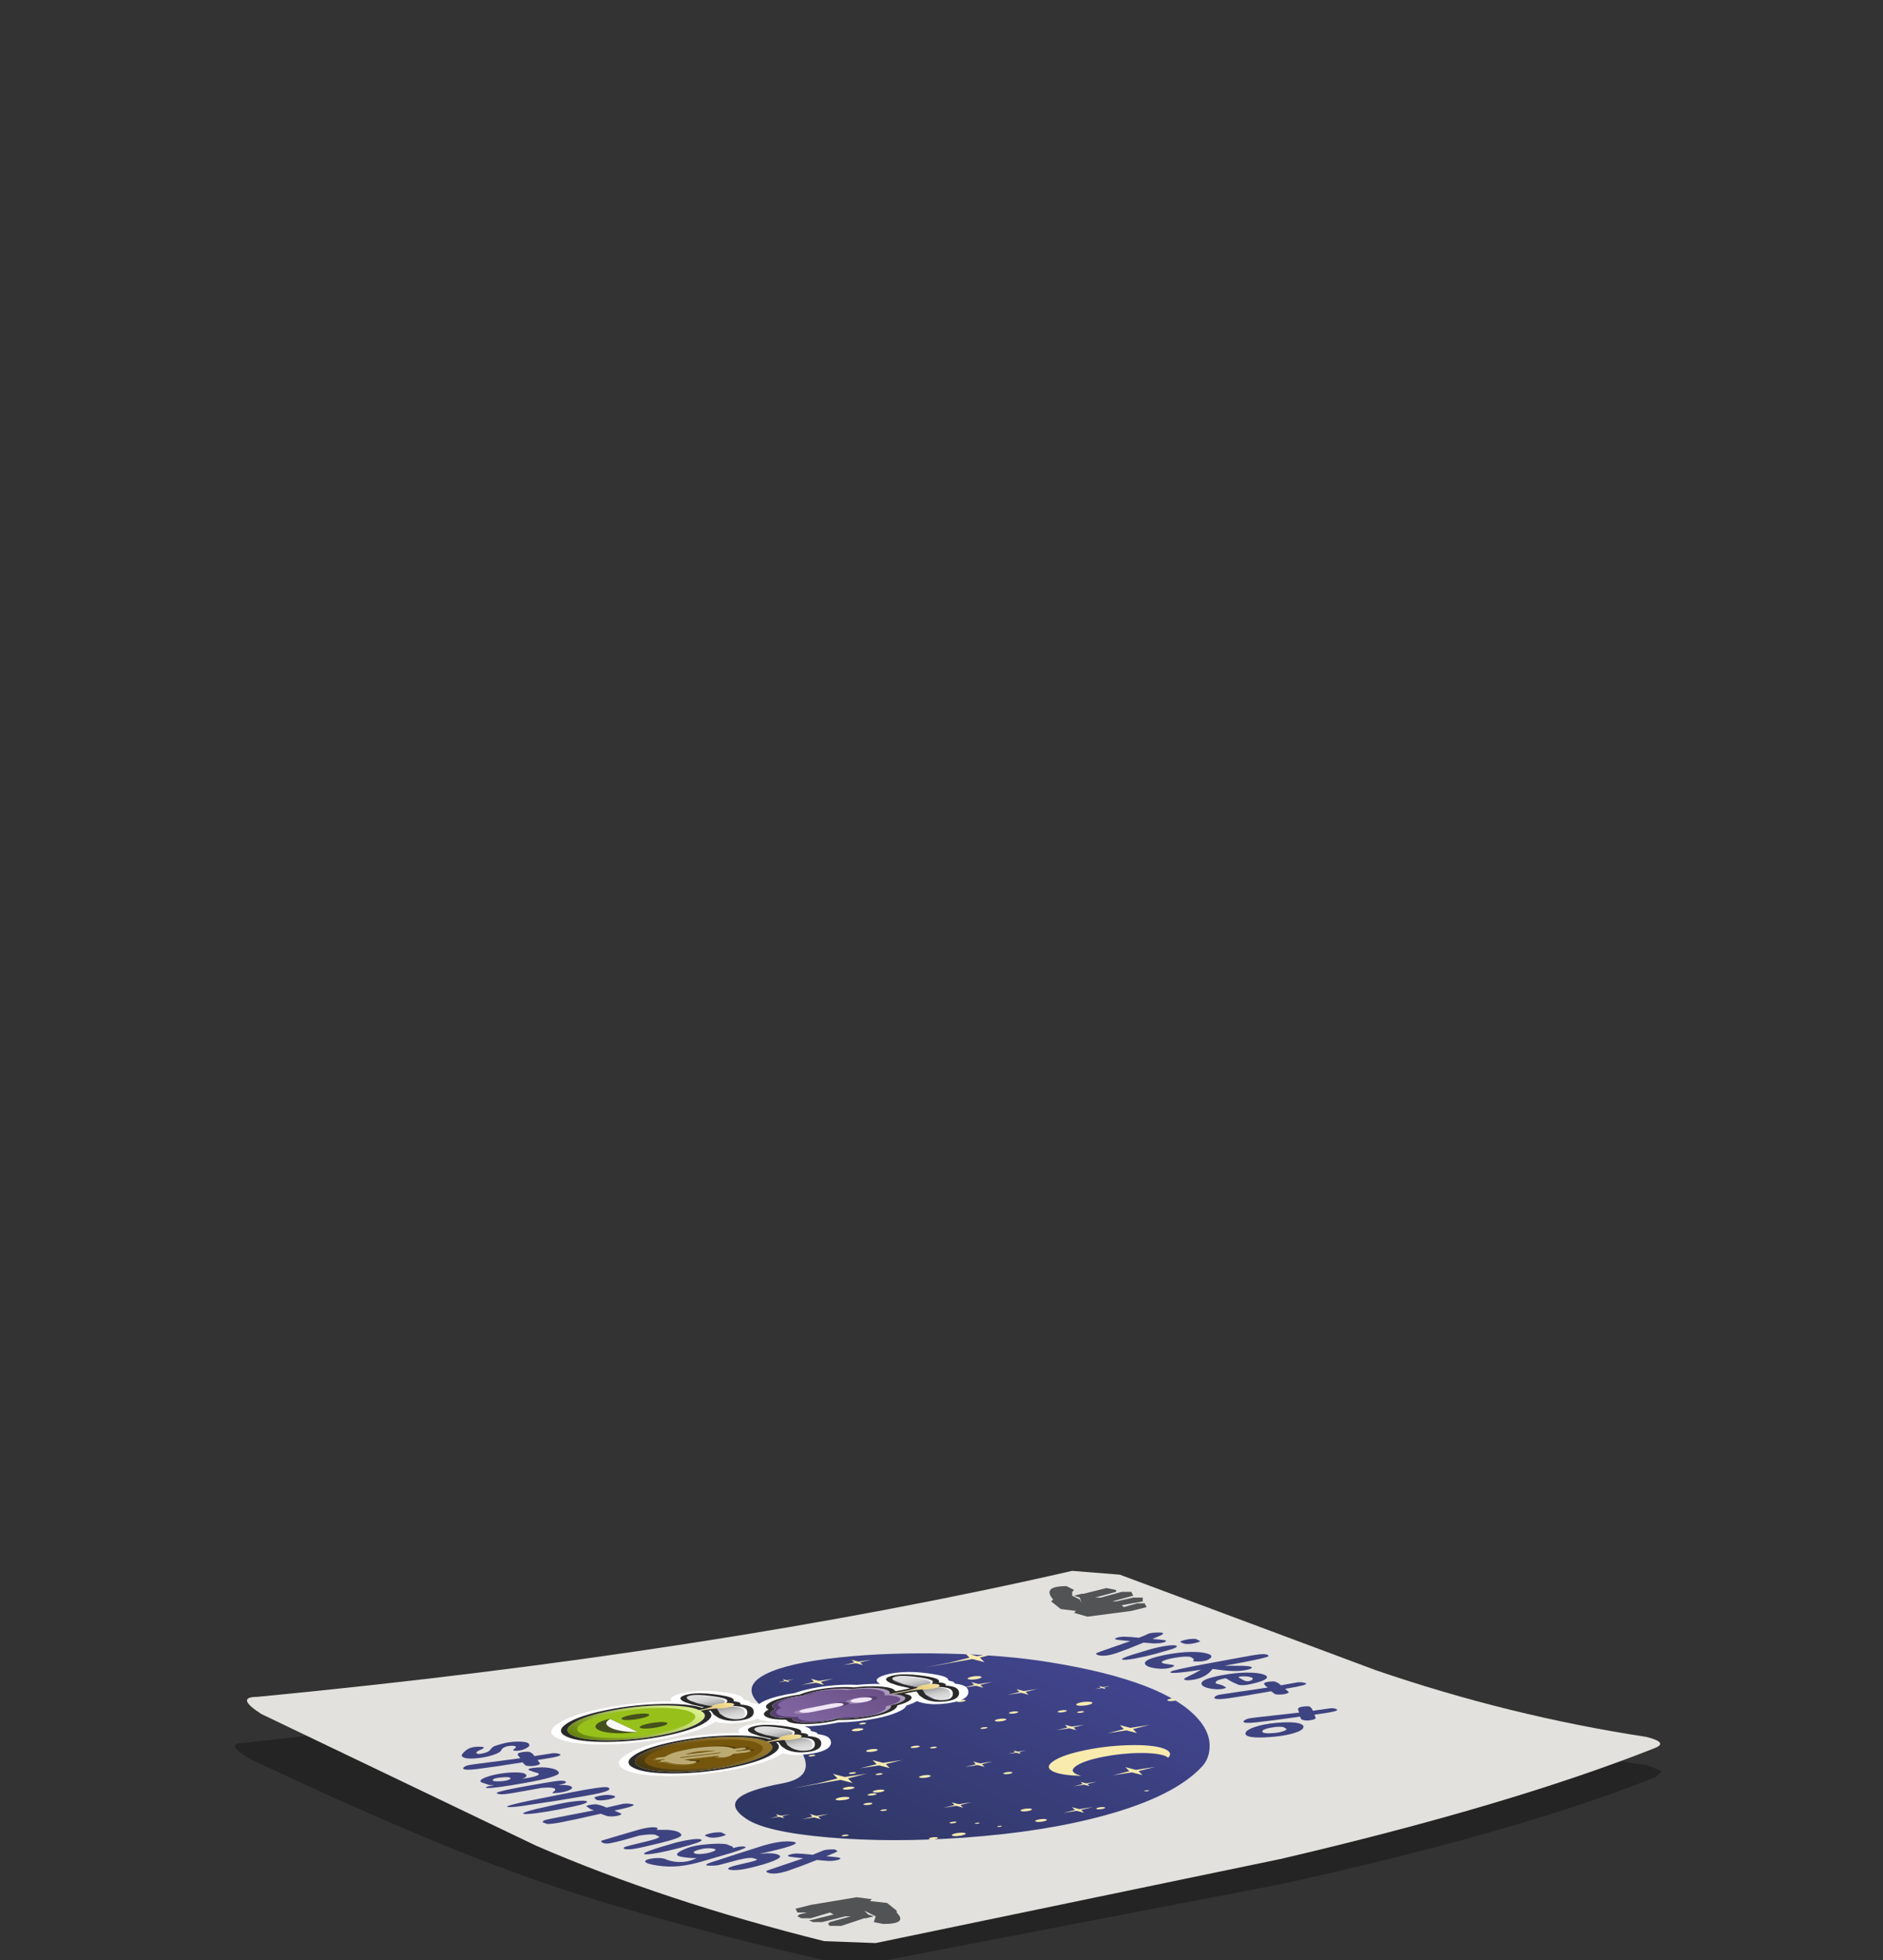 <?xml version="1.0" encoding="UTF-8" standalone="no"?>
<svg xmlns:xlink="http://www.w3.org/1999/xlink" height="51.35px" width="49.35px" xmlns="http://www.w3.org/2000/svg">
  <rect width="100%" height="100%" fill="#333333" stroke="none"/>
  <g transform="matrix(1.0, 0.0, 0.0, 1.0, 0.0, 0.0)">
    <use height="10.35" transform="matrix(1.0, 0.0, 0.0, 1.0, 6.15, 41.1)" width="37.45" xlink:href="#shape0"/>
    <use height="179.95" transform="matrix(0.045, 0.021, -0.111, 0.022, 29.9, 41.8)" width="187.35" xlink:href="#sprite0"/>
  </g>
  <defs>
    <g id="shape0" transform="matrix(1.0, 0.0, 0.0, 1.0, -6.15, -41.1)">
      <path d="M21.6 51.35 Q16.85 50.25 13.9 49.2 11.05 48.2 6.6 46.1 5.8 45.65 6.45 45.65 15.05 44.75 28.15 41.6 L29.35 41.7 Q31.95 42.6 36.1 44.35 39.8 45.75 43.2 46.25 L43.55 46.4 43.4 46.55 Q39.75 48.0 33.6 49.35 L22.95 51.4 21.6 51.35" fill="url(#gradient0)" fill-rule="evenodd" stroke="none"/>
      <path d="M21.6 50.85 Q17.4 49.8 14.05 48.35 L6.85 44.9 Q6.15 44.45 6.75 44.45 18.7 43.3 28.1 41.15 L29.35 41.25 36.05 43.75 Q39.55 44.95 43.15 45.5 43.75 45.65 43.35 45.8 39.55 47.3 33.55 48.7 L22.95 50.9 21.6 50.85" fill="#e2e1de" fill-rule="evenodd" stroke="none"/>
      <path d="M22.85 49.75 L22.8 49.8 23.25 49.85 23.5 50.05 23.5 50.1 Q23.8 50.4 23.15 50.4 L22.9 50.35 22.95 50.2 22.65 50.05 22.75 50.15 22.9 50.2 22.7 50.25 22.65 50.25 22.05 50.45 21.75 50.45 21.7 50.4 21.75 50.35 22.3 50.2 22.15 50.2 21.55 50.35 21.3 50.35 21.2 50.3 21.25 50.3 21.85 50.15 21.75 50.1 21.25 50.25 21.0 50.25 20.9 50.2 20.95 50.15 21.15 50.1 20.9 50.1 20.85 50.0 21.25 49.9 22.45 49.7 22.85 49.75" fill="#525355" fill-rule="evenodd" stroke="none"/>
      <path d="M29.4 42.05 L29.45 42.1 29.8 42.0 30.0 42.0 30.05 42.1 29.65 42.2 28.5 42.35 28.15 42.25 28.2 42.2 27.8 42.15 27.55 41.95 27.6 41.9 Q27.3 41.55 27.95 41.55 L28.15 41.65 28.1 41.7 28.1 41.8 28.3 41.9 28.35 42.0 28.3 41.85 28.15 41.8 28.35 41.75 28.4 41.75 29.0 41.6 29.25 41.65 29.25 41.7 28.7 41.85 28.85 41.85 29.4 41.7 29.65 41.7 29.7 41.8 29.15 41.95 29.25 41.95 29.7 41.85 29.95 41.85 29.95 41.95 29.4 42.05" fill="#525355" fill-rule="evenodd" stroke="none"/>
    </g>
    <linearGradient gradientTransform="matrix(0.023, -3.0E-4, 0.0, -0.023, 24.9, 46.5)" gradientUnits="userSpaceOnUse" id="gradient0" spreadMethod="pad" x1="-819.2" x2="819.2">
      <stop offset="0.239" stop-color="#000000" stop-opacity="0.298"/>
      <stop offset="0.478" stop-color="#000000" stop-opacity="0.298"/>
    </linearGradient>
    <g id="sprite0" transform="matrix(1.0, 0.0, 0.0, 1.0, 0.0, 0.0)">
      <use height="179.95" transform="matrix(1.0, 0.0, 0.0, 1.0, 0.0, 0.0)" width="187.35" xlink:href="#sprite1"/>
    </g>
    <g id="sprite1" transform="matrix(1.0, 0.0, 0.0, 1.0, 0.0, 0.0)">
      <use height="179.95" transform="matrix(1.0, 0.0, 0.0, 1.0, 0.0, 0.0)" width="187.35" xlink:href="#shape1"/>
    </g>
    <g id="shape1" transform="matrix(1.0, 0.0, 0.0, 1.0, 0.0, 0.0)">
      <path d="M175.4 120.55 Q175.4 120.1 175.7 119.8 176.0 119.5 176.4 119.5 176.8 119.5 177.1 119.8 177.4 120.1 177.4 120.55 L177.35 120.75 176.85 121.45 176.4 121.55 175.7 121.25 Q175.4 120.95 175.4 120.55 M177.4 113.4 Q178.05 113.4 178.5 113.85 L178.95 114.95 178.5 116.0 Q178.05 116.45 177.4 116.45 176.75 116.45 176.35 116.0 175.9 115.6 175.9 114.95 175.9 114.3 176.35 113.85 176.75 113.4 177.4 113.4 M166.75 111.65 L166.55 112.2 166.0 112.4 Q165.25 112.4 165.25 111.65 165.25 110.9 166.0 110.9 166.75 110.9 166.75 111.65 M170.8 108.4 Q170.3 108.4 170.3 107.9 170.3 107.4 170.8 107.4 171.35 107.4 171.35 107.9 171.35 108.4 170.8 108.4 M177.9 105.3 Q177.9 105.8 177.4 105.8 176.9 105.8 176.9 105.3 176.9 104.8 177.4 104.8 177.9 104.8 177.9 105.3 M178.55 97.25 Q178.2 96.9 178.2 96.35 178.2 95.8 178.55 95.45 178.95 95.05 179.45 95.05 180.0 95.05 180.4 95.45 180.75 95.8 180.75 96.35 180.75 96.9 180.4 97.25 180.0 97.6 179.45 97.6 178.95 97.6 178.55 97.25 M166.8 95.95 Q166.45 95.6 166.45 95.05 166.45 94.55 166.8 94.15 167.2 93.8 167.7 93.8 168.25 93.8 168.6 94.15 169.0 94.55 169.0 95.05 169.0 95.55 168.6 95.95 168.25 96.3 167.7 96.3 167.2 96.3 166.8 95.95 M180.1 82.1 L179.8 82.8 Q179.5 83.1 179.1 83.1 L178.4 82.8 Q178.1 82.5 178.1 82.1 178.1 81.7 178.4 81.4 178.7 81.1 179.1 81.1 179.5 81.1 179.8 81.4 L180.1 82.1 M173.25 86.45 L173.35 86.45 176.2 85.95 176.7 83.1 176.7 83.0 176.75 82.9 176.75 83.1 177.25 85.95 180.1 86.45 180.2 86.45 180.25 86.5 180.1 86.5 177.25 87.0 176.75 89.85 176.75 90.0 176.7 89.95 176.7 89.85 176.2 87.0 173.35 86.5 173.15 86.5 173.25 86.45 M171.35 68.3 Q171.35 67.8 171.85 67.8 172.35 67.8 172.35 68.3 172.35 68.8 171.85 68.8 171.35 68.8 171.35 68.3 M132.95 84.3 L133.25 85.0 132.95 85.7 132.25 86.0 Q131.8 86.0 131.5 85.7 131.2 85.4 131.2 85.0 131.2 84.6 131.5 84.3 131.8 84.0 132.25 84.0 132.65 84.0 132.95 84.3 M155.25 73.35 L155.25 73.45 155.65 75.7 157.85 76.1 155.65 76.5 155.25 78.75 155.25 78.85 155.2 78.8 155.2 78.75 154.8 76.5 152.6 76.1 154.8 75.7 155.2 73.45 155.2 73.4 155.25 73.35 M146.65 53.0 L145.15 52.85 Q140.75 52.85 137.65 55.95 134.55 59.05 134.55 63.45 134.55 67.85 137.65 70.95 140.75 74.05 145.15 74.05 L147.35 73.85 Q143.6 76.95 138.85 76.95 133.4 76.95 129.5 73.05 125.6 69.2 125.6 63.7 125.6 58.2 129.5 54.3 133.35 50.45 138.85 50.45 143.15 50.45 146.65 53.0 M152.4 58.55 L152.4 58.45 152.45 58.35 152.45 58.55 153.2 62.65 157.25 63.4 157.35 63.4 157.5 63.45 157.25 63.45 153.2 64.2 152.45 68.25 152.45 68.5 152.4 68.35 152.4 68.25 151.65 64.2 147.55 63.45 147.35 63.45 147.45 63.4 147.55 63.4 151.65 62.65 152.4 58.55 M102.4 98.0 L102.4 97.9 102.45 97.75 102.45 98.0 103.2 102.05 107.25 102.8 107.5 102.8 107.35 102.85 107.25 102.85 103.2 103.6 102.45 107.65 102.45 107.9 102.4 107.8 102.4 107.65 101.65 103.6 97.55 102.85 97.45 102.85 97.35 102.8 97.55 102.8 101.65 102.05 102.4 98.0 M119.45 83.35 L119.95 86.15 122.75 86.65 119.95 87.2 119.45 89.95 118.95 87.2 116.15 86.65 118.95 86.15 119.45 83.35 M117.65 76.05 L115.9 76.4 115.55 78.15 115.2 76.4 113.45 76.05 115.2 75.7 115.55 73.95 115.9 75.7 117.65 76.05 M93.15 90.05 Q93.55 90.05 93.85 90.35 L94.15 91.1 93.85 91.8 Q93.55 92.1 93.15 92.1 L92.45 91.8 92.15 91.1 Q92.15 90.65 92.45 90.35 92.75 90.05 93.15 90.05 M96.45 88.85 L96.2 88.3 Q96.2 87.55 96.95 87.55 97.7 87.55 97.7 88.3 L97.5 88.85 96.95 89.05 Q96.65 89.05 96.45 88.85 M87.95 98.6 Q88.3 98.25 88.85 98.25 89.4 98.25 89.75 98.6 90.1 99.0 90.1 99.5 90.1 100.05 89.75 100.4 89.35 100.8 88.85 100.8 88.35 100.8 87.95 100.4 87.55 100.05 87.55 99.5 87.55 99.0 87.95 98.6 M88.6 72.2 Q89.35 72.2 89.35 73.0 89.35 73.75 88.6 73.75 88.3 73.75 88.1 73.55 L87.85 73.0 Q87.85 72.65 88.1 72.45 88.3 72.2 88.6 72.2 M83.3 67.4 Q83.3 66.9 83.65 66.5 84.05 66.15 84.55 66.15 85.1 66.15 85.45 66.5 L85.8 67.4 85.45 68.3 Q85.1 68.65 84.55 68.65 84.05 68.65 83.65 68.3 83.3 67.95 83.3 67.4 M87.55 53.05 Q88.0 53.05 88.3 53.35 L88.6 54.1 88.3 54.8 Q88.0 55.1 87.55 55.1 L86.85 54.8 Q86.55 54.5 86.55 54.1 86.55 53.65 86.85 53.35 87.15 53.05 87.55 53.05 M91.4 50.55 Q92.15 50.55 92.15 51.3 L91.95 51.85 91.4 52.05 Q91.05 52.05 90.85 51.85 L90.6 51.3 Q90.6 50.55 91.4 50.55 M103.15 55.2 L103.2 55.1 103.2 55.25 103.7 57.9 106.35 58.4 106.4 58.4 106.5 58.45 106.35 58.45 103.7 58.95 103.2 61.6 103.2 61.75 103.15 61.65 103.15 61.6 102.65 58.95 100.0 58.45 99.85 58.45 99.95 58.4 100.0 58.4 102.65 57.9 103.15 55.25 103.15 55.2 M109.6 49.45 L109.7 49.4 109.8 49.4 113.9 48.65 114.65 44.55 114.65 44.45 114.7 44.35 114.7 44.55 115.45 48.65 119.5 49.4 119.6 49.4 119.75 49.45 119.5 49.45 115.45 50.2 114.7 54.25 114.7 54.5 114.65 54.35 114.65 54.25 113.9 50.2 109.8 49.45 109.6 49.45 M83.55 46.5 Q84.05 45.95 84.8 45.95 85.5 45.95 86.05 46.5 86.55 47.0 86.55 47.75 86.55 48.45 86.05 49.0 85.5 49.5 84.8 49.5 84.05 49.5 83.55 49.0 83.0 48.45 83.0 47.75 83.0 47.0 83.55 46.5 M97.9 31.6 Q97.9 32.1 97.5 32.5 97.15 32.85 96.6 32.85 L95.7 32.5 Q95.35 32.15 95.35 31.6 L95.4 31.35 97.85 31.5 97.9 31.6 M82.9 110.55 Q83.65 110.55 83.65 111.3 83.65 112.05 82.9 112.05 L82.4 111.85 82.15 111.3 Q82.15 110.55 82.9 110.55 M118.7 115.85 Q119.05 116.25 119.05 116.75 119.05 117.3 118.7 117.65 118.3 118.05 117.8 118.05 117.3 118.05 116.9 117.65 116.5 117.3 116.5 116.75 116.5 116.25 116.9 115.85 117.25 115.5 117.8 115.5 118.35 115.5 118.7 115.85 M108.2 108.7 L108.2 108.4 108.25 108.55 108.25 108.7 109.15 113.4 113.8 114.25 113.95 114.25 114.1 114.3 113.8 114.3 109.15 115.15 108.25 126.05 108.25 119.95 108.2 120.1 108.2 119.8 107.35 115.15 106.95 115.05 106.75 115.1 106.35 114.95 102.7 114.3 102.4 114.3 102.55 114.25 102.7 114.25 107.35 113.4 108.2 108.7 M104.5 110.8 Q104.5 110.0 105.25 110.0 106.0 110.0 106.0 110.8 L105.8 111.35 Q105.55 111.55 105.25 111.55 104.5 111.55 104.5 110.8 M111.6 106.7 L111.4 107.25 110.85 107.5 Q110.05 107.5 110.05 106.7 110.05 105.95 110.85 105.95 111.15 105.95 111.4 106.2 L111.6 106.7 M157.8 134.15 Q157.8 133.8 158.05 133.6 158.25 133.35 158.55 133.35 159.35 133.35 159.35 134.15 L159.1 134.7 158.55 134.9 Q158.25 134.9 158.05 134.7 L157.8 134.15 M128.15 138.1 L128.05 138.1 128.1 138.05 128.15 138.05 130.15 137.7 130.5 135.75 130.85 137.7 132.8 138.05 132.9 138.05 132.95 138.1 132.8 138.1 130.85 138.45 130.5 140.4 130.15 138.45 128.15 138.1 M136.95 129.25 L136.95 129.3 137.4 131.9 140.0 132.35 140.05 132.35 140.15 132.4 140.0 132.4 137.4 132.85 136.95 135.4 136.95 135.5 136.9 135.6 136.9 135.4 136.45 132.85 133.85 132.4 133.7 132.4 133.8 132.35 133.85 132.35 136.45 131.9 136.9 129.3 136.9 129.15 136.95 129.25 M135.7 118.45 L136.0 119.15 135.7 119.85 134.95 120.15 Q134.55 120.15 134.25 119.85 133.95 119.55 133.95 119.15 133.95 118.75 134.25 118.45 134.55 118.15 134.95 118.15 L135.7 118.45 M124.85 120.4 Q125.3 119.95 125.9 119.95 126.55 119.95 127.0 120.4 127.45 120.8 127.45 121.45 L127.0 122.55 Q126.55 123.0 125.9 123.0 125.3 123.0 124.85 122.55 124.4 122.1 124.4 121.45 124.4 120.8 124.85 120.4 M125.55 114.1 Q125.05 114.1 124.65 113.7 124.3 113.35 124.3 112.8 124.3 112.3 124.65 111.9 125.05 111.55 125.55 111.55 126.1 111.55 126.45 111.9 126.8 112.3 126.8 112.8 126.8 113.35 126.45 113.7 126.05 114.1 125.55 114.1 M127.35 114.1 Q127.75 114.1 128.05 114.4 L128.35 115.1 128.05 115.8 127.35 116.1 Q126.95 116.1 126.65 115.8 L126.35 115.1 Q126.35 114.7 126.65 114.4 126.95 114.1 127.35 114.1 M122.1 99.95 Q122.1 100.5 121.7 100.85 121.35 101.25 120.8 101.25 120.3 101.25 119.9 100.85 119.55 100.5 119.55 99.95 119.55 99.45 119.9 99.05 120.3 98.7 120.8 98.7 121.35 98.7 121.7 99.05 122.1 99.45 122.1 99.95 M143.9 118.75 L143.7 119.3 143.15 119.5 Q142.85 119.5 142.65 119.3 L142.4 118.75 142.65 118.25 Q142.85 118.0 143.15 118.0 L143.7 118.25 143.9 118.75 M154.75 104.7 L151.95 105.2 151.45 108.0 150.95 105.2 148.15 104.7 150.95 104.2 151.45 101.4 151.95 104.2 154.75 104.7 M69.1 93.65 Q69.45 94.0 69.45 94.55 69.45 95.1 69.1 95.45 68.75 95.8 68.2 95.8 67.65 95.8 67.3 95.45 66.9 95.05 66.9 94.55 66.9 94.05 67.3 93.65 67.7 93.25 68.2 93.25 68.7 93.25 69.1 93.65 M64.4 91.5 Q64.4 92.25 63.6 92.25 63.3 92.25 63.1 92.05 L62.85 91.5 Q62.85 90.75 63.6 90.75 64.4 90.75 64.4 91.5 M59.55 89.2 Q60.3 89.2 60.3 89.95 60.3 90.75 59.55 90.75 59.25 90.75 59.05 90.5 L58.8 89.95 59.05 89.45 Q59.25 89.2 59.55 89.2 M52.5 67.4 Q53.05 67.4 53.4 67.75 53.75 68.15 53.75 68.65 53.75 69.2 53.4 69.55 53.05 69.9 52.5 69.9 L51.6 69.55 Q51.2 69.15 51.2 68.65 51.2 68.15 51.6 67.75 51.95 67.4 52.5 67.4 M42.0 55.65 Q42.4 55.2 43.05 55.2 43.7 55.2 44.15 55.65 44.6 56.1 44.6 56.7 44.6 57.35 44.15 57.8 43.7 58.25 43.05 58.25 42.4 58.25 42.0 57.8 41.55 57.35 41.55 56.7 41.55 56.1 42.0 55.65 M53.1 58.75 L53.25 58.75 53.2 58.8 53.1 58.8 50.25 59.3 49.75 62.15 49.75 62.35 49.7 62.25 49.7 62.15 49.2 59.3 46.35 58.8 46.25 58.8 46.15 58.75 46.35 58.75 49.2 58.25 49.7 55.4 49.7 55.3 49.75 55.25 49.75 55.4 50.25 58.25 53.1 58.75 M61.65 66.45 L61.95 67.15 61.65 67.85 60.95 68.15 60.25 67.85 Q59.95 67.55 59.95 67.15 59.95 66.75 60.25 66.45 60.55 66.15 60.95 66.15 61.35 66.15 61.65 66.45 M67.2 53.8 L67.1 53.8 64.25 54.3 63.75 57.15 63.75 57.35 63.7 57.25 63.7 57.15 63.2 54.3 60.35 53.8 60.25 53.8 60.15 53.75 60.35 53.75 63.2 53.25 63.7 50.4 63.7 50.3 63.75 50.25 63.75 50.4 64.25 53.25 67.1 53.75 67.25 53.75 67.2 53.8 M80.25 61.55 Q80.65 61.55 80.95 61.85 L81.25 62.6 80.95 63.3 80.25 63.6 Q79.85 63.6 79.5 63.3 79.2 63.0 79.2 62.6 79.2 62.15 79.5 61.85 79.85 61.55 80.25 61.55 M12.9 87.15 L13.2 88.7 14.7 88.95 14.75 88.95 14.8 89.0 14.7 89.0 13.2 89.25 12.9 90.8 12.6 89.25 11.05 89.0 11.0 89.0 11.0 88.95 11.05 88.95 12.6 88.7 12.9 87.15 M19.25 80.55 L19.25 80.45 19.3 80.35 19.3 80.55 19.85 83.6 22.9 84.15 23.0 84.15 23.1 84.2 22.9 84.2 19.85 84.75 19.3 87.8 19.3 88.0 19.25 87.9 19.25 87.8 18.7 84.75 15.65 84.2 15.45 84.2 15.55 84.15 15.65 84.15 18.7 83.6 19.25 80.55 M8.7 71.2 L5.9 70.7 8.7 70.2 9.2 67.4 9.7 70.2 12.5 70.7 9.7 71.2 9.2 74.0 8.7 71.2 M25.9 46.5 L26.25 48.65 30.95 49.5 31.1 49.5 31.2 49.55 30.95 49.55 26.25 50.4 25.4 61.3 25.4 55.2 25.35 55.35 25.35 55.1 24.5 50.4 20.95 49.75 21.9 49.1 24.5 48.65 24.75 47.2 25.9 46.5 M75.7 39.0 L75.6 39.0 74.1 39.25 73.8 40.8 73.5 39.25 72.0 39.0 71.9 39.0 71.95 38.95 72.0 38.95 73.5 38.7 73.8 37.15 74.1 38.7 75.6 38.95 75.65 38.95 75.7 39.0" fill="#f9ebad" fill-rule="evenodd" stroke="none"/>
      <path d="M171.35 68.3 Q171.35 68.8 171.85 68.8 172.35 68.8 172.35 68.3 172.35 67.8 171.85 67.8 171.35 67.8 171.35 68.3 M173.25 86.45 L173.15 86.5 173.35 86.5 176.2 87.0 176.7 89.85 176.7 89.95 176.75 90.0 176.75 89.85 177.25 87.0 180.1 86.5 180.25 86.5 180.2 86.45 180.1 86.45 177.25 85.95 176.75 83.1 176.75 82.9 176.7 83.0 176.7 83.1 176.2 85.95 173.35 86.45 173.25 86.45 M180.1 82.1 L179.8 81.4 Q179.5 81.1 179.1 81.1 178.7 81.1 178.4 81.4 178.1 81.7 178.1 82.1 178.1 82.5 178.4 82.8 L179.1 83.1 Q179.5 83.1 179.8 82.8 L180.1 82.1 M166.8 95.95 Q167.2 96.3 167.7 96.3 168.25 96.3 168.6 95.95 169.0 95.55 169.0 95.05 169.0 94.55 168.6 94.15 168.25 93.8 167.7 93.8 167.2 93.8 166.8 94.15 166.45 94.55 166.45 95.05 166.45 95.6 166.8 95.95 M178.55 97.25 Q178.95 97.6 179.45 97.6 180.0 97.6 180.4 97.25 180.75 96.9 180.75 96.35 180.75 95.8 180.4 95.45 180.0 95.05 179.45 95.05 178.95 95.05 178.55 95.45 178.2 95.8 178.2 96.35 178.2 96.9 178.55 97.25 M177.9 105.3 Q177.9 104.8 177.4 104.8 176.9 104.8 176.9 105.3 176.9 105.8 177.4 105.8 177.9 105.8 177.9 105.3 M170.8 108.4 Q171.35 108.4 171.35 107.9 171.35 107.4 170.8 107.4 170.3 107.4 170.3 107.9 170.3 108.4 170.8 108.4 M166.75 111.65 Q166.75 110.9 166.0 110.9 165.25 110.9 165.25 111.65 165.25 112.4 166.0 112.4 L166.55 112.2 166.75 111.65 M177.4 113.4 Q176.75 113.4 176.35 113.85 175.9 114.3 175.9 114.95 175.9 115.6 176.35 116.0 176.75 116.45 177.4 116.45 178.05 116.45 178.5 116.0 L178.95 114.95 178.5 113.85 Q178.05 113.4 177.4 113.4 M175.4 120.55 Q175.4 120.95 175.7 121.25 L176.4 121.55 176.85 121.45 177.35 120.75 177.4 120.55 Q177.4 120.1 177.1 119.8 176.8 119.5 176.4 119.5 176.0 119.5 175.7 119.8 175.4 120.1 175.4 120.55 M186.1 84.0 Q190.1 99.9 181.15 115.2 172.95 129.15 157.4 137.6 141.8 146.05 126.85 144.6 114.0 143.35 107.95 138.9 101.75 134.35 102.1 126.0 102.45 118.5 78.95 111.95 64.45 107.9 28.55 101.7 10.1 98.5 3.45 89.9 -2.45 82.2 1.8 71.7 5.75 61.9 17.0 52.75 28.35 43.55 42.55 38.7 79.1 26.2 118.3 34.35 132.4 37.25 145.0 42.55 154.9 46.7 160.35 50.6 181.55 65.75 186.1 84.0 M97.9 31.6 L97.85 31.5 95.4 31.35 95.35 31.6 Q95.35 32.15 95.7 32.5 L96.6 32.85 Q97.15 32.85 97.5 32.5 97.9 32.1 97.9 31.6 M83.55 46.5 Q83.0 47.0 83.0 47.75 83.0 48.45 83.55 49.0 84.05 49.5 84.8 49.5 85.5 49.5 86.05 49.0 86.55 48.45 86.55 47.75 86.55 47.0 86.05 46.5 85.5 45.95 84.8 45.95 84.05 45.95 83.55 46.5 M109.6 49.45 L109.8 49.45 113.9 50.2 114.65 54.25 114.65 54.35 114.7 54.5 114.7 54.25 115.45 50.2 119.5 49.45 119.75 49.45 119.6 49.4 119.5 49.4 115.45 48.65 114.7 44.55 114.7 44.35 114.65 44.45 114.65 44.55 113.9 48.65 109.8 49.4 109.7 49.4 109.6 49.45 M103.15 55.2 L103.15 55.25 102.65 57.9 100.0 58.4 99.95 58.4 99.85 58.45 100.0 58.45 102.65 58.95 103.15 61.6 103.15 61.65 103.2 61.75 103.2 61.6 103.7 58.95 106.35 58.45 106.5 58.45 106.4 58.4 106.35 58.4 103.7 57.9 103.2 55.25 103.2 55.1 103.15 55.2 M91.4 50.55 Q90.6 50.55 90.6 51.3 L90.85 51.85 Q91.05 52.05 91.4 52.05 L91.95 51.85 92.15 51.3 Q92.15 50.55 91.4 50.55 M87.55 53.05 Q87.15 53.05 86.85 53.35 86.55 53.65 86.55 54.1 86.55 54.5 86.85 54.8 L87.55 55.1 Q88.0 55.1 88.3 54.8 L88.6 54.1 88.3 53.35 Q88.0 53.05 87.55 53.05 M83.3 67.4 Q83.3 67.95 83.65 68.3 84.05 68.65 84.55 68.65 85.1 68.65 85.45 68.3 L85.8 67.4 85.45 66.5 Q85.1 66.15 84.55 66.15 84.05 66.15 83.65 66.5 83.3 66.9 83.3 67.4 M88.6 72.2 Q88.3 72.2 88.1 72.45 87.85 72.65 87.85 73.0 L88.1 73.55 Q88.3 73.75 88.6 73.75 89.35 73.75 89.35 73.0 89.35 72.2 88.6 72.2 M87.95 98.6 Q87.55 99.0 87.55 99.5 87.55 100.05 87.95 100.4 88.35 100.8 88.85 100.8 89.35 100.8 89.75 100.4 90.1 100.05 90.1 99.5 90.1 99.0 89.75 98.6 89.4 98.25 88.85 98.25 88.3 98.25 87.95 98.6 M96.45 88.85 Q96.65 89.05 96.95 89.05 L97.5 88.85 97.7 88.3 Q97.7 87.55 96.95 87.55 96.2 87.55 96.2 88.3 L96.45 88.85 M93.15 90.05 Q92.75 90.05 92.45 90.35 92.15 90.65 92.15 91.1 L92.45 91.8 93.15 92.1 Q93.55 92.1 93.85 91.8 L94.15 91.1 93.85 90.35 Q93.55 90.05 93.15 90.05 M117.65 76.05 L115.9 75.7 115.55 73.95 115.2 75.7 113.45 76.05 115.2 76.4 115.55 78.15 115.9 76.4 117.65 76.05 M119.45 83.35 L118.95 86.15 116.15 86.65 118.95 87.2 119.45 89.95 119.95 87.2 122.75 86.65 119.95 86.15 119.45 83.35 M102.4 98.0 L101.65 102.05 97.55 102.8 97.35 102.8 97.45 102.85 97.55 102.85 101.65 103.6 102.4 107.65 102.4 107.8 102.45 107.9 102.45 107.65 103.2 103.6 107.25 102.85 107.35 102.85 107.5 102.8 107.25 102.8 103.2 102.05 102.45 98.0 102.45 97.75 102.4 97.9 102.4 98.0 M152.4 58.55 L151.65 62.65 147.55 63.4 147.45 63.4 147.35 63.45 147.55 63.45 151.65 64.2 152.4 68.25 152.4 68.35 152.45 68.5 152.45 68.25 153.2 64.2 157.25 63.45 157.5 63.45 157.35 63.4 157.25 63.4 153.2 62.65 152.45 58.55 152.45 58.35 152.4 58.45 152.4 58.55 M146.65 53.0 Q143.15 50.45 138.85 50.45 133.35 50.45 129.5 54.3 125.6 58.2 125.6 63.7 125.6 69.2 129.5 73.05 133.4 76.95 138.85 76.95 143.6 76.95 147.35 73.85 L145.15 74.05 Q140.75 74.05 137.65 70.95 134.55 67.85 134.55 63.45 134.55 59.05 137.65 55.95 140.75 52.85 145.15 52.85 L146.65 53.0 M155.25 73.35 L155.2 73.4 155.2 73.45 154.8 75.7 152.6 76.1 154.8 76.5 155.2 78.75 155.2 78.8 155.25 78.85 155.25 78.75 155.65 76.5 157.85 76.1 155.65 75.7 155.25 73.45 155.25 73.35 M132.95 84.3 Q132.65 84.0 132.25 84.0 131.8 84.0 131.5 84.3 131.2 84.6 131.2 85.0 131.2 85.4 131.5 85.7 131.8 86.0 132.25 86.0 L132.95 85.7 133.25 85.0 132.95 84.3 M75.7 39.0 L75.65 38.95 75.6 38.95 74.1 38.7 73.8 37.15 73.5 38.7 72.0 38.95 71.95 38.95 71.9 39.0 72.0 39.0 73.5 39.25 73.8 40.8 74.1 39.25 75.6 39.0 75.7 39.0 M25.9 46.5 L24.75 47.2 24.5 48.65 21.9 49.1 20.95 49.75 24.5 50.4 25.35 55.1 25.35 55.35 25.4 55.2 25.4 61.3 26.25 50.4 30.95 49.55 31.2 49.55 31.1 49.5 30.95 49.5 26.25 48.65 25.9 46.5 M8.7 71.2 L9.2 74.0 9.7 71.2 12.5 70.7 9.7 70.2 9.2 67.4 8.7 70.2 5.9 70.7 8.7 71.2 M19.25 80.55 L18.7 83.6 15.65 84.15 15.55 84.15 15.45 84.2 15.65 84.2 18.7 84.75 19.25 87.8 19.25 87.9 19.3 88.0 19.3 87.8 19.85 84.75 22.9 84.2 23.1 84.2 23.0 84.15 22.9 84.15 19.85 83.6 19.3 80.55 19.3 80.35 19.25 80.45 19.25 80.55 M12.9 87.15 L12.6 88.7 11.05 88.95 11.0 88.95 11.0 89.0 11.05 89.0 12.6 89.25 12.9 90.8 13.2 89.25 14.7 89.0 14.8 89.0 14.75 88.95 14.7 88.95 13.2 88.7 12.9 87.15 M80.25 61.55 Q79.85 61.55 79.5 61.85 79.2 62.15 79.2 62.6 79.2 63.0 79.5 63.3 79.85 63.6 80.25 63.6 L80.95 63.3 81.25 62.6 80.95 61.85 Q80.65 61.55 80.25 61.55 M67.2 53.8 L67.25 53.75 67.1 53.75 64.25 53.25 63.75 50.4 63.75 50.25 63.7 50.3 63.7 50.4 63.2 53.25 60.35 53.75 60.15 53.75 60.25 53.8 60.35 53.8 63.2 54.3 63.7 57.15 63.7 57.25 63.75 57.35 63.75 57.15 64.25 54.3 67.1 53.8 67.2 53.8 M61.65 66.45 Q61.35 66.15 60.95 66.15 60.55 66.15 60.25 66.45 59.95 66.75 59.95 67.15 59.95 67.55 60.25 67.85 L60.95 68.15 61.65 67.85 61.95 67.15 61.65 66.45 M53.1 58.75 L50.25 58.25 49.75 55.4 49.75 55.25 49.7 55.3 49.7 55.4 49.2 58.25 46.35 58.75 46.15 58.75 46.25 58.8 46.35 58.8 49.2 59.3 49.7 62.15 49.7 62.25 49.75 62.35 49.75 62.15 50.25 59.3 53.1 58.8 53.2 58.8 53.25 58.75 53.1 58.75 M42.0 55.65 Q41.55 56.1 41.55 56.7 41.55 57.35 42.0 57.8 42.4 58.25 43.05 58.25 43.7 58.25 44.15 57.8 44.6 57.35 44.6 56.7 44.6 56.1 44.15 55.65 43.7 55.2 43.05 55.2 42.4 55.2 42.0 55.65 M52.5 67.4 Q51.95 67.4 51.6 67.75 51.2 68.15 51.2 68.65 51.2 69.15 51.6 69.55 L52.5 69.9 Q53.05 69.9 53.4 69.55 53.75 69.2 53.75 68.65 53.75 68.15 53.4 67.75 53.05 67.4 52.5 67.4 M59.55 89.2 Q59.25 89.2 59.05 89.45 L58.8 89.95 59.05 90.5 Q59.25 90.75 59.55 90.75 60.3 90.75 60.3 89.95 60.3 89.2 59.55 89.2 M64.4 91.5 Q64.4 90.75 63.6 90.75 62.85 90.75 62.85 91.5 L63.1 92.05 Q63.3 92.25 63.6 92.25 64.4 92.25 64.4 91.5 M69.1 93.65 Q68.7 93.25 68.2 93.25 67.7 93.25 67.3 93.65 66.9 94.05 66.9 94.55 66.9 95.05 67.3 95.45 67.65 95.8 68.2 95.8 68.75 95.8 69.1 95.45 69.45 95.1 69.45 94.55 69.45 94.0 69.1 93.65 M154.75 104.7 L151.95 104.2 151.45 101.4 150.95 104.2 148.15 104.7 150.95 105.2 151.45 108.0 151.95 105.2 154.75 104.7 M143.9 118.75 L143.7 118.25 143.15 118.0 Q142.85 118.0 142.65 118.25 L142.4 118.75 142.65 119.3 Q142.85 119.5 143.15 119.5 L143.7 119.3 143.9 118.75 M122.1 99.95 Q122.1 99.45 121.7 99.05 121.35 98.7 120.8 98.7 120.3 98.7 119.9 99.05 119.55 99.45 119.55 99.95 119.55 100.5 119.9 100.85 120.3 101.25 120.8 101.25 121.35 101.25 121.7 100.85 122.1 100.5 122.1 99.95 M127.35 114.1 Q126.95 114.1 126.65 114.4 126.35 114.7 126.35 115.1 L126.65 115.8 Q126.95 116.1 127.35 116.1 L128.05 115.8 128.35 115.1 128.05 114.4 Q127.75 114.1 127.35 114.1 M125.55 114.1 Q126.05 114.1 126.45 113.7 126.8 113.35 126.8 112.8 126.8 112.3 126.45 111.9 126.1 111.55 125.55 111.55 125.05 111.55 124.65 111.9 124.3 112.3 124.3 112.8 124.3 113.35 124.65 113.7 125.05 114.1 125.55 114.1 M124.85 120.4 Q124.4 120.8 124.4 121.45 124.4 122.1 124.85 122.55 125.3 123.0 125.9 123.0 126.55 123.0 127.0 122.55 L127.45 121.45 Q127.45 120.8 127.0 120.4 126.55 119.95 125.9 119.95 125.3 119.95 124.85 120.4 M135.7 118.45 L134.95 118.15 Q134.55 118.15 134.25 118.45 133.95 118.75 133.95 119.15 133.95 119.55 134.25 119.85 134.55 120.15 134.95 120.15 L135.7 119.85 136.0 119.15 135.7 118.45 M136.95 129.25 L136.9 129.15 136.9 129.3 136.45 131.9 133.85 132.35 133.8 132.35 133.7 132.4 133.85 132.4 136.45 132.85 136.9 135.4 136.9 135.6 136.95 135.5 136.95 135.4 137.4 132.85 140.0 132.4 140.15 132.4 140.05 132.35 140.0 132.35 137.4 131.9 136.95 129.3 136.95 129.25 M128.15 138.1 L130.15 138.45 130.5 140.4 130.85 138.45 132.8 138.1 132.95 138.1 132.9 138.05 132.8 138.05 130.85 137.7 130.5 135.75 130.15 137.7 128.15 138.05 128.1 138.05 128.05 138.1 128.15 138.1 M157.8 134.15 L158.05 134.7 Q158.25 134.9 158.55 134.9 L159.1 134.7 159.35 134.15 Q159.35 133.35 158.55 133.35 158.25 133.35 158.05 133.6 157.8 133.8 157.8 134.15 M111.6 106.7 L111.4 106.2 Q111.15 105.95 110.85 105.95 110.05 105.95 110.05 106.7 110.05 107.5 110.85 107.5 L111.4 107.25 111.6 106.7 M104.5 110.8 Q104.5 111.55 105.25 111.55 105.55 111.55 105.8 111.35 L106.0 110.8 Q106.0 110.0 105.25 110.0 104.5 110.0 104.5 110.8 M108.2 108.7 L107.35 113.4 102.7 114.25 102.55 114.25 102.4 114.3 102.7 114.3 106.35 114.95 106.75 115.1 106.95 115.05 107.35 115.15 108.2 119.8 108.2 120.1 108.25 119.95 108.25 126.05 109.15 115.15 113.8 114.3 114.1 114.3 113.95 114.25 113.8 114.25 109.15 113.4 108.25 108.7 108.25 108.55 108.2 108.4 108.2 108.7 M118.7 115.85 Q118.35 115.5 117.8 115.5 117.25 115.5 116.9 115.85 116.5 116.25 116.5 116.75 116.5 117.3 116.9 117.65 117.3 118.05 117.8 118.05 118.3 118.05 118.7 117.65 119.05 117.3 119.05 116.75 119.05 116.25 118.7 115.85 M82.9 110.55 Q82.15 110.55 82.15 111.3 L82.4 111.85 82.9 112.05 Q83.65 112.05 83.65 111.3 83.65 110.55 82.9 110.55" fill="url(#gradient1)" fill-rule="evenodd" stroke="none"/>
      <path d="M90.75 10.7 Q88.6 10.9 88.0 12.3 87.85 12.7 88.95 12.85 L91.1 12.95 Q93.55 13.15 93.55 12.4 93.55 11.85 92.8 11.3 91.9 10.65 90.75 10.7 M83.35 9.05 Q83.3 10.2 82.25 11.2 80.95 12.45 76.6 14.1 L78.6 15.5 Q80.85 17.15 81.9 18.65 83.05 20.3 82.6 21.55 82.2 22.65 81.15 22.6 80.4 22.6 79.4 21.45 L77.45 18.85 75.25 16.3 Q74.75 19.95 73.7 21.5 72.7 23.05 71.65 21.9 70.7 20.9 70.95 14.35 L71.4 5.5 Q71.5 2.25 71.9 1.25 72.65 -0.45 74.9 0.2 76.65 0.65 75.85 11.0 L77.5 9.5 Q80.55 6.3 82.35 7.2 83.45 7.8 83.35 9.05 M91.7 7.65 Q94.1 7.9 95.4 9.75 96.4 11.25 96.5 13.4 96.6 15.05 95.05 15.45 L91.5 15.5 87.05 15.25 87.05 16.2 Q87.25 17.25 87.95 17.8 89.2 18.7 90.0 18.7 L92.5 18.3 95.15 18.45 Q95.9 18.85 95.75 19.75 95.55 20.8 93.45 21.45 91.05 22.2 88.35 21.45 82.8 19.85 83.85 13.5 84.4 10.5 86.75 8.9 88.95 7.4 91.7 7.65 M106.8 6.65 L106.6 9.15 109.85 9.65 Q110.9 10.0 111.1 10.8 111.25 11.65 110.55 12.25 110.0 12.75 109.25 12.7 L107.3 12.45 106.3 12.35 105.75 17.8 105.1 21.75 Q104.6 23.65 103.7 24.05 102.75 24.5 101.55 23.75 100.45 23.05 100.35 22.15 L101.25 17.45 102.45 11.6 100.75 11.35 Q98.55 11.05 97.9 10.5 97.3 10.05 97.6 9.1 97.85 8.35 98.65 8.25 L100.45 8.25 102.8 8.6 103.05 5.35 Q102.9 3.95 105.15 3.75 106.2 3.7 106.6 4.85 L106.8 6.65 M133.65 7.9 Q135.35 8.05 134.85 11.0 L134.3 13.45 137.45 14.45 Q138.45 14.9 138.5 15.75 138.55 16.6 137.75 17.05 L136.4 17.35 134.5 16.85 133.55 16.55 132.2 21.9 131.0 25.7 Q130.25 27.55 129.3 27.8 128.25 28.05 127.2 27.15 126.2 26.3 126.25 25.4 126.3 24.8 127.8 20.9 L129.85 15.25 128.2 14.75 Q126.1 14.2 125.5 13.5 125.0 12.95 125.4 12.1 125.75 11.4 126.55 11.4 L128.35 11.7 130.65 12.35 131.35 9.2 Q131.4 7.7 133.65 7.9 M143.7 19.9 Q146.15 21.1 146.9 23.4 147.65 25.5 146.75 27.7 145.75 30.1 144.1 31.25 142.0 32.7 139.25 31.75 136.2 30.65 134.9 28.05 133.55 25.35 134.95 22.55 136.35 19.8 138.9 19.2 141.25 18.65 143.7 19.9 M143.45 24.7 Q143.05 23.55 142.1 23.2 L139.95 23.0 Q138.75 23.25 138.35 24.3 137.9 25.45 138.3 26.45 138.65 27.5 139.75 28.0 142.2 29.05 143.45 26.6 143.85 25.75 143.45 24.7 M48.7 17.9 Q48.05 15.8 48.25 14.1 48.45 11.95 49.9 11.9 51.2 11.8 52.1 13.65 L53.45 18.05 Q54.1 20.9 54.0 23.2 53.85 25.8 52.65 25.75 51.55 25.7 50.3 22.65 L48.7 17.9 M42.85 11.95 Q43.85 11.6 44.5 12.2 45.1 12.75 44.9 13.65 L44.1 14.8 42.4 15.75 41.55 16.2 44.3 20.95 46.1 24.55 Q46.8 26.35 46.3 27.2 45.75 28.15 44.4 28.2 43.05 28.3 42.5 27.6 42.1 27.15 40.45 23.35 L37.95 17.85 36.45 18.7 Q34.5 19.75 33.65 19.7 32.9 19.65 32.6 18.75 32.35 18.0 32.9 17.4 33.2 17.1 34.4 16.35 L36.5 15.25 Q35.35 13.1 34.8 12.5 33.85 11.45 35.55 9.95 36.95 8.85 38.55 11.3 L39.9 13.45 Q42.0 12.25 42.85 11.95 M46.4 8.45 Q46.2 7.0 47.4 6.25 L50.2 6.3 Q51.05 7.2 50.9 8.55 50.75 9.45 49.65 9.85 L47.65 9.95 Q46.65 9.8 46.4 8.45 M62.65 9.5 Q64.15 9.3 65.6 9.95 66.95 10.55 67.8 11.7 68.55 12.7 67.75 13.7 67.1 14.55 66.3 14.55 L64.7 13.7 62.25 13.5 Q60.55 14.05 60.3 16.2 60.05 18.1 60.85 19.3 61.75 20.6 63.35 20.25 64.25 20.1 65.9 19.35 67.3 18.9 68.1 20.4 68.85 21.95 66.9 23.0 64.7 24.2 61.95 23.85 59.45 23.5 57.9 22.1 56.8 21.15 56.3 19.15 55.85 17.3 56.15 15.6 56.6 12.4 58.9 10.85 60.45 9.7 62.65 9.5" fill="#3e4381" fill-rule="evenodd" stroke="none"/>
      <path d="M42.6 67.65 Q43.3 68.75 41.3 69.55 L36.3 70.8 30.7 70.95 Q28.05 70.45 28.2 69.05 28.35 67.65 31.95 66.15 35.3 64.7 37.5 64.7 39.2 64.7 40.8 65.85 42.0 66.7 42.6 67.65" fill="url(#gradient2)" fill-rule="evenodd" stroke="none"/>
      <path d="M43.0 67.65 Q43.6 66.7 44.8 65.85 46.4 64.7 48.1 64.7 50.3 64.7 53.65 66.15 57.25 67.65 57.4 69.05 57.55 70.45 54.9 70.95 L49.3 70.8 44.3 69.55 Q42.3 68.75 43.0 67.65" fill="url(#gradient3)" fill-rule="evenodd" stroke="none"/>
      <path d="M32.15 66.65 Q28.6 68.1 28.25 69.45 L28.2 69.05 Q28.35 67.65 31.95 66.15 35.3 64.7 37.5 64.7 39.2 64.7 40.8 65.85 42.0 66.7 42.6 67.65 42.9 68.1 42.75 68.5 L42.6 68.25 Q42.0 67.3 40.8 66.45 39.2 65.3 37.5 65.3 35.4 65.3 32.15 66.65" fill="#f9f9f9" fill-rule="evenodd" stroke="none"/>
      <path d="M43.0 68.25 L42.85 68.5 Q42.7 68.1 43.0 67.65 43.6 66.7 44.8 65.85 46.4 64.7 48.1 64.7 50.3 64.7 53.65 66.15 57.25 67.65 57.4 69.05 L57.35 69.45 Q57.0 68.1 53.5 66.65 50.2 65.3 48.1 65.3 46.4 65.3 44.8 66.45 43.6 67.3 43.0 68.25" fill="#f9f9f9" fill-rule="evenodd" stroke="none"/>
      <path d="M45.3 67.5 Q45.3 68.9 44.05 69.65 43.6 70.45 43.4 71.55 L43.35 71.65 43.35 81.9 42.45 81.9 42.45 71.75 42.4 71.55 Q42.3 70.6 41.8 69.75 40.35 69.05 40.35 67.5 40.35 66.5 41.05 65.75 41.8 65.05 42.8 65.05 43.85 65.05 44.6 65.75 45.3 66.5 45.3 67.5" fill="url(#gradient4)" fill-rule="evenodd" stroke="none"/>
      <path d="M42.6 76.65 Q44.3 75.05 46.7 75.05 49.0 75.05 50.7 76.6 52.35 78.15 52.6 80.4 55.05 81.05 56.6 83.0 58.15 85.0 58.15 87.55 58.15 89.45 57.2 91.15 56.3 92.75 54.75 93.75 55.15 94.8 55.15 95.85 55.15 98.3 53.4 100.05 51.65 101.8 49.15 101.8 47.85 101.8 46.65 101.25 44.55 103.75 41.4 103.75 39.65 103.75 38.1 102.9 36.6 102.1 35.7 100.7 L35.2 100.75 Q32.4 100.75 30.35 98.75 28.35 96.75 28.35 93.9 28.35 92.8 28.8 91.45 27.45 89.5 27.45 87.35 27.45 85.3 28.65 83.55 29.75 81.85 31.6 81.05 32.25 78.65 34.2 77.1 36.2 75.55 38.75 75.55 40.8 75.55 42.6 76.65" fill="#ffffff" fill-rule="evenodd" stroke="none"/>
      <path d="M27.45 87.35 Q27.45 85.3 28.65 83.55 29.75 81.85 31.6 81.05 32.25 78.65 34.2 77.1 36.2 75.55 38.75 75.55 40.8 75.55 42.6 76.65 44.3 75.05 46.7 75.05 49.0 75.05 50.7 76.6 52.35 78.15 52.6 80.4 55.05 81.05 56.6 83.0 58.15 85.0 58.15 87.55 58.15 89.45 57.2 91.15 56.3 92.75 54.75 93.75 55.15 94.8 55.15 95.85 55.15 98.3 53.4 100.05 51.65 101.8 49.15 101.8 47.85 101.8 46.65 101.25 44.55 103.75 41.4 103.75 39.65 103.75 38.1 102.9 36.6 102.1 35.7 100.7 L35.2 100.75 Q32.4 100.75 30.35 98.75 28.35 96.75 28.35 93.9 28.35 92.8 28.8 91.45 27.45 89.5 27.45 87.35" fill="url(#gradient5)" fill-rule="evenodd" stroke="none"/>
      <path d="M38.75 75.55 Q40.8 75.55 42.6 76.65 44.3 75.05 46.7 75.05 49.0 75.05 50.7 76.6 52.35 78.15 52.6 80.4 55.05 81.05 56.6 83.0 58.15 85.0 58.15 87.55 L58.1 88.2 Q57.9 85.8 56.4 84.0 54.85 82.2 52.6 81.6 52.4 79.3 50.7 77.75 49.0 76.2 46.7 76.2 44.35 76.2 42.6 77.85 40.8 76.75 38.75 76.75 36.2 76.75 34.2 78.3 32.25 79.85 31.6 82.25 29.9 82.95 28.8 84.5 27.7 86.0 27.5 87.9 L27.45 87.35 Q27.45 85.3 28.65 83.55 29.75 81.85 31.6 81.05 32.25 78.65 34.2 77.1 36.2 75.55 38.75 75.55" fill="#ab99c0" fill-rule="evenodd" stroke="none"/>
      <path d="M28.6 92.25 L28.8 92.6 Q28.45 93.6 28.4 94.45 L28.35 93.9 Q28.35 93.1 28.6 92.25" fill="#ab99c0" fill-rule="evenodd" stroke="none"/>
      <path d="M54.75 94.9 L55.0 94.7 55.15 95.85 55.1 96.4 54.75 94.9" fill="#ab99c0" fill-rule="evenodd" stroke="none"/>
      <path d="M49.15 100.4 Q51.45 100.4 53.1 98.9 54.8 97.35 55.05 95.1 L55.15 95.85 Q55.15 98.3 53.4 100.05 51.65 101.8 49.15 101.8 47.85 101.8 46.65 101.25 44.55 103.75 41.4 103.75 39.65 103.75 38.1 102.9 36.6 102.1 35.7 100.7 L35.2 100.75 Q32.4 100.75 30.35 98.75 28.35 96.75 28.35 93.9 L28.4 93.2 Q28.65 95.8 30.6 97.55 32.55 99.35 35.2 99.35 L35.7 99.3 Q36.6 100.7 38.1 101.5 39.65 102.35 41.4 102.35 44.55 102.35 46.65 99.85 47.85 100.4 49.15 100.4" fill="#574071" fill-rule="evenodd" stroke="none"/>
      <path d="M27.45 87.35 L27.5 86.6 Q27.75 88.55 28.8 90.0 L28.55 91.0 Q27.45 89.2 27.45 87.35" fill="#574071" fill-rule="evenodd" stroke="none"/>
      <path d="M58.1 86.95 L58.15 87.55 Q58.15 89.35 57.3 90.95 56.45 92.5 55.05 93.5 L54.75 92.35 Q57.7 90.35 58.1 86.95" fill="#574071" fill-rule="evenodd" stroke="none"/>
      <path d="M42.8 82.3 Q43.8 82.3 44.45 83.0 45.15 83.7 45.15 84.65 45.15 85.6 44.45 86.3 43.8 86.95 42.8 86.95 41.8 86.95 41.15 86.3 40.45 85.6 40.45 84.65 40.45 83.7 41.15 83.0 41.85 82.3 42.8 82.3" fill="#9c84b4" fill-rule="evenodd" stroke="none"/>
      <path d="M42.8 79.7 Q43.8 79.7 44.45 80.4 45.15 81.1 45.15 82.05 45.15 83.05 44.45 83.7 43.8 84.4 42.8 84.4 41.85 84.4 41.15 83.7 40.45 83.05 40.45 82.05 40.45 81.1 41.15 80.4 41.85 79.7 42.8 79.7" fill="#574071" fill-rule="evenodd" stroke="none"/>
      <path d="M42.8 81.0 Q43.8 81.0 44.45 81.7 45.15 82.4 45.15 83.35 45.15 84.35 44.45 85.0 43.8 85.7 42.8 85.7 41.85 85.7 41.15 85.0 40.45 84.35 40.45 83.35 40.45 82.4 41.15 81.7 41.85 81.0 42.8 81.0" fill="#f0e5f5" fill-rule="evenodd" stroke="none"/>
      <path d="M44.2 89.6 Q44.75 90.2 44.75 91.05 L44.75 97.05 Q44.75 97.9 44.2 98.45 43.65 99.05 42.8 99.05 41.95 99.05 41.4 98.45 40.85 97.9 40.85 97.05 L40.85 91.05 Q40.85 90.2 41.4 89.6 41.95 89.0 42.8 89.0 43.65 89.0 44.2 89.6" fill="#9c84b4" fill-rule="evenodd" stroke="none"/>
      <path d="M44.75 88.45 L44.75 94.45 Q44.75 95.3 44.2 95.9 43.65 96.5 42.8 96.5 41.95 96.5 41.4 95.9 40.85 95.3 40.85 94.45 L40.85 88.45 Q40.85 87.6 41.4 87.0 41.95 86.4 42.8 86.4 43.65 86.4 44.2 87.0 44.75 87.6 44.75 88.45" fill="#574071" fill-rule="evenodd" stroke="none"/>
      <path d="M44.75 89.75 L44.75 95.75 Q44.75 96.6 44.2 97.2 43.65 97.8 42.8 97.8 41.95 97.8 41.4 97.2 40.85 96.6 40.85 95.75 L40.85 89.75 Q40.85 88.9 41.4 88.3 41.95 87.7 42.8 87.7 43.65 87.7 44.2 88.3 44.75 88.9 44.75 89.75" fill="#f0e5f5" fill-rule="evenodd" stroke="none"/>
      <path d="M43.35 71.65 L43.4 71.55 Q43.6 70.45 44.05 69.65 L44.2 69.5 49.3 70.8 52.65 71.15 Q56.9 71.15 57.35 69.45 L57.4 69.05 Q57.25 67.65 53.65 66.15 50.3 64.7 48.1 64.7 46.3 64.7 44.7 65.95 43.95 65.05 42.8 65.05 41.7 65.05 40.9 65.95 39.3 64.7 37.5 64.7 35.3 64.7 31.95 66.15 28.35 67.65 28.2 69.05 L28.25 69.45 Q28.7 71.15 32.95 71.15 L36.3 70.8 Q40.05 70.1 41.4 69.5 L41.8 69.75 Q42.3 70.6 42.4 71.55 L42.45 71.75 42.45 76.6 Q40.65 75.55 38.75 75.55 36.2 75.55 34.2 77.1 32.25 78.65 31.6 81.05 29.75 81.85 28.65 83.55 27.45 85.3 27.45 87.35 27.45 89.5 28.8 91.45 28.35 92.8 28.35 93.9 28.35 96.75 30.35 98.75 32.4 100.75 35.2 100.75 L35.7 100.7 Q36.6 102.1 38.1 102.9 39.65 103.75 41.4 103.75 44.55 103.75 46.65 101.25 47.85 101.8 49.15 101.8 51.65 101.8 53.4 100.05 55.15 98.3 55.15 95.85 55.15 94.8 54.75 93.75 56.3 92.75 57.2 91.15 58.15 89.45 58.15 87.55 58.15 85.0 56.6 83.0 55.05 81.05 52.6 80.4 52.35 78.15 50.7 76.6 49.0 75.05 46.7 75.05 44.8 75.05 43.35 76.05 L43.35 71.65 M42.8 61.65 L44.8 62.0 Q46.5 61.3 48.1 61.3 51.05 61.3 55.15 63.1 60.45 65.4 60.75 68.7 L60.7 70.0 60.7 70.15 60.55 70.6 Q59.35 74.3 53.45 74.55 54.85 76.05 55.5 77.9 58.25 79.2 59.85 81.85 61.5 84.45 61.5 87.55 61.5 91.9 58.5 95.05 L58.5 95.85 Q58.5 99.7 55.75 102.45 53.0 105.2 49.15 105.2 L47.55 105.05 Q44.85 107.15 41.4 107.15 37.15 107.15 34.1 104.1 30.2 103.65 27.6 100.75 24.95 97.8 24.95 93.9 L25.15 91.9 Q24.1 89.8 24.1 87.35 24.1 84.7 25.35 82.4 26.65 80.1 28.85 78.7 30.0 76.15 32.05 74.55 26.25 74.25 25.05 70.6 L24.95 70.3 24.9 70.05 Q24.75 69.45 24.85 68.7 25.2 65.4 30.45 63.1 34.55 61.3 37.5 61.3 39.15 61.3 40.8 62.0 L42.8 61.65" fill="#ffffff" fill-rule="evenodd" stroke="none"/>
      <path d="M42.4 71.55 L42.45 71.75 42.45 76.6 Q40.65 75.55 38.75 75.55 36.2 75.55 34.2 77.1 32.25 78.65 31.6 81.05 29.75 81.85 28.65 83.55 27.45 85.3 27.45 87.35 27.45 89.5 28.8 91.45 28.35 92.8 28.35 93.9 28.35 96.75 30.35 98.75 32.4 100.75 35.2 100.75 L35.7 100.7 Q36.6 102.1 38.1 102.9 39.65 103.75 41.4 103.75 44.55 103.75 46.65 101.25 47.85 101.8 49.15 101.8 51.65 101.8 53.4 100.05 55.15 98.3 55.15 95.85 55.15 94.8 54.75 93.75 56.3 92.75 57.2 91.15 58.15 89.45 58.15 87.55 58.15 85.0 56.6 83.0 55.05 81.05 52.6 80.4 52.35 78.15 50.7 76.6 49.0 75.05 46.7 75.05 44.8 75.05 43.35 76.05 L43.35 71.65 43.4 71.55 Q43.6 70.45 44.05 69.65 L44.2 69.5 49.3 70.8 52.65 71.15 Q56.9 71.15 57.35 69.45 L57.4 69.05 Q57.25 67.65 53.65 66.15 50.3 64.7 48.1 64.7 46.3 64.7 44.7 65.95 43.95 65.05 42.8 65.05 41.7 65.05 40.9 65.95 39.3 64.7 37.5 64.7 35.3 64.7 31.95 66.15 28.35 67.65 28.2 69.05 L28.25 69.45 Q28.7 71.15 32.95 71.15 L36.3 70.8 Q40.05 70.1 41.4 69.5 L41.8 69.75 Q42.3 70.6 42.4 71.55 M42.8 63.7 Q43.85 63.7 44.8 64.25 46.4 63.35 48.1 63.35 50.55 63.35 54.2 64.9 58.5 66.75 58.75 68.9 L58.7 69.75 58.6 69.95 Q57.85 72.5 52.65 72.5 L49.05 72.15 44.85 71.15 44.7 71.75 44.7 73.95 46.7 73.65 Q49.25 73.65 51.25 75.25 53.25 76.85 53.8 79.35 56.35 80.35 57.95 82.55 59.5 84.8 59.5 87.55 59.5 91.6 56.3 94.25 L56.5 95.85 Q56.5 98.9 54.35 101.0 52.2 103.15 49.15 103.15 L47.0 102.85 Q44.65 105.1 41.4 105.1 37.5 105.1 35.05 102.1 31.7 102.05 29.35 99.65 27.0 97.25 27.0 93.9 27.0 92.8 27.3 91.65 26.1 89.55 26.1 87.35 26.1 85.05 27.3 83.1 28.5 81.15 30.5 80.1 31.4 77.45 33.65 75.85 35.95 74.2 38.75 74.2 L41.1 74.55 41.1 71.75 40.95 71.1 36.55 72.15 32.95 72.5 Q27.75 72.5 27.0 69.95 L26.95 69.8 26.9 69.7 26.85 68.9 Q27.1 66.75 31.4 64.9 35.05 63.35 37.5 63.35 39.25 63.35 40.8 64.25 41.75 63.7 42.8 63.7" fill="#2a2a2b" fill-rule="evenodd" stroke="none"/>
      <path d="M29.1 105.5 Q27.4 105.5 25.65 106.75 24.9 105.85 23.8 105.85 22.65 105.85 21.9 106.75 20.15 105.5 18.45 105.5 16.3 105.5 12.95 106.95 9.35 108.5 9.2 109.85 L9.2 110.25 Q9.65 111.95 13.9 111.95 L17.25 111.65 Q20.75 110.95 22.35 110.3 L22.8 110.55 23.4 112.35 23.45 112.6 23.45 113.8 Q17.35 113.95 13.05 118.3 8.75 122.65 8.75 128.8 8.75 135.0 13.15 139.4 17.55 143.8 23.75 143.8 30.0 143.8 34.4 139.4 38.8 135.0 38.8 128.8 38.8 122.75 34.6 118.4 30.35 114.05 24.35 113.8 L24.35 112.35 Q24.55 111.05 25.05 110.45 L25.2 110.3 30.25 111.65 33.6 111.95 Q37.9 111.95 38.35 110.25 L38.35 109.85 Q38.2 108.5 34.6 106.95 31.25 105.5 29.1 105.5 M25.75 102.7 Q27.45 102.0 29.1 102.0 32.05 102.0 36.2 103.8 41.55 106.15 41.85 109.5 L41.75 110.9 41.65 111.4 41.6 111.45 Q40.7 114.45 36.4 115.25 39.2 117.8 40.7 121.3 42.3 124.85 42.3 128.8 42.3 136.45 36.85 141.9 31.45 147.3 23.75 147.3 16.1 147.3 10.7 141.9 5.25 136.45 5.25 128.8 5.25 124.9 6.85 121.3 8.4 117.85 11.2 115.25 6.95 114.55 5.9 111.45 L5.9 111.4 5.75 110.9 5.7 109.5 Q6.05 106.15 11.35 103.8 15.5 102.0 18.45 102.0 20.1 102.0 21.8 102.7 L23.8 102.35 Q24.9 102.35 25.75 102.7" fill="#ffffff" fill-rule="evenodd" stroke="none"/>
      <path d="M23.6 108.5 Q24.25 109.55 22.25 110.35 L17.25 111.65 11.7 111.8 Q9.05 111.3 9.2 109.85 9.35 108.5 12.95 106.95 16.3 105.5 18.45 105.5 20.15 105.5 21.8 106.65 23.05 107.55 23.6 108.5" fill="url(#gradient6)" fill-rule="evenodd" stroke="none"/>
      <path d="M23.95 108.5 Q24.5 107.5 25.75 106.65 27.4 105.5 29.1 105.5 31.25 105.5 34.6 106.95 38.2 108.5 38.35 109.85 38.5 111.3 35.85 111.8 L30.25 111.65 25.25 110.35 Q23.25 109.55 23.95 108.5" fill="url(#gradient7)" fill-rule="evenodd" stroke="none"/>
      <path d="M13.1 107.45 Q9.6 108.9 9.2 110.25 L9.2 109.85 Q9.35 108.5 12.95 106.95 16.3 105.5 18.45 105.5 20.15 105.5 21.8 106.65 23.05 107.55 23.6 108.5 23.85 108.95 23.7 109.3 L23.6 109.05 Q23.0 108.1 21.8 107.25 20.15 106.1 18.45 106.1 16.4 106.1 13.1 107.45" fill="#f9f9f9" fill-rule="evenodd" stroke="none"/>
      <path d="M29.1 106.1 Q27.4 106.1 25.75 107.25 24.55 108.1 23.95 109.05 L23.85 109.3 Q23.7 108.9 23.95 108.5 24.5 107.5 25.75 106.65 27.4 105.5 29.1 105.5 31.25 105.5 34.6 106.95 38.2 108.5 38.35 109.85 L38.35 110.25 Q37.95 108.9 34.45 107.45 31.15 106.1 29.1 106.1" fill="#f9f9f9" fill-rule="evenodd" stroke="none"/>
      <path d="M25.55 106.55 Q26.25 107.3 26.25 108.3 26.25 109.7 25.05 110.45 24.55 111.05 24.35 112.35 L24.35 122.7 23.45 122.7 23.45 112.6 23.4 112.35 22.8 110.55 Q21.3 109.95 21.3 108.3 21.3 107.3 22.05 106.55 22.75 105.85 23.8 105.85 24.8 105.85 25.55 106.55" fill="url(#gradient8)" fill-rule="evenodd" stroke="none"/>
      <path d="M38.8 128.8 Q38.8 135.0 34.4 139.4 30.0 143.8 23.75 143.8 17.55 143.8 13.15 139.4 8.75 135.0 8.75 128.8 8.75 122.6 13.15 118.2 17.55 113.8 23.75 113.8 30.0 113.8 34.4 118.2 38.8 122.6 38.8 128.8" fill="url(#gradient9)" fill-rule="evenodd" stroke="none"/>
      <path d="M36.65 128.8 Q36.65 134.15 32.9 137.9 29.1 141.65 23.75 141.65 18.45 141.65 14.65 137.9 10.9 134.15 10.9 128.8 10.9 123.45 14.65 119.7 18.45 115.9 23.75 115.9 29.1 115.9 32.9 119.7 36.65 123.45 36.65 128.8" fill="#97c11a" fill-rule="evenodd" stroke="none"/>
      <path d="M20.7 126.8 Q20.7 128.05 20.0 129.0 19.3 129.9 18.3 129.9 17.3 129.9 16.6 129.0 15.9 128.05 15.9 126.8 15.9 125.5 16.6 124.55 17.3 123.65 18.3 123.65 19.3 123.65 20.0 124.55 20.7 125.5 20.7 126.8" fill="#45511c" fill-rule="evenodd" stroke="none"/>
      <path d="M31.3 126.8 Q31.3 128.05 30.6 129.0 29.9 129.9 28.9 129.9 27.9 129.9 27.2 129.0 26.5 128.1 26.5 126.8 26.5 125.5 27.2 124.55 27.9 123.65 28.9 123.65 29.9 123.65 30.6 124.55 31.3 125.5 31.3 126.8" fill="#45511c" fill-rule="evenodd" stroke="none"/>
      <path d="M15.65 131.75 L31.7 131.75 Q31.55 134.15 29.25 135.85 26.9 137.55 23.7 137.55 20.45 137.55 18.1 135.85 15.8 134.15 15.65 131.75" fill="#45511c" fill-rule="evenodd" stroke="none"/>
      <path d="M15.85 131.75 L31.7 131.75 31.65 132.05 Q30.45 133.3 28.45 134.0 26.35 134.75 23.9 134.75 21.25 134.75 19.1 133.95 16.95 133.1 15.85 131.75" fill="#f9f9f9" fill-rule="evenodd" stroke="none"/>
      <path d="M30.25 111.65 L33.6 111.95 Q37.9 111.95 38.35 110.25 L38.35 109.85 Q38.2 108.5 34.6 106.95 31.25 105.5 29.1 105.5 27.4 105.5 25.65 106.75 24.9 105.85 23.8 105.85 22.65 105.85 21.9 106.75 20.15 105.5 18.45 105.5 16.3 105.5 12.95 106.95 9.35 108.5 9.2 109.85 L9.2 110.25 Q9.65 111.95 13.9 111.95 L17.25 111.65 Q20.75 110.95 22.35 110.3 L22.8 110.55 23.4 112.35 23.45 112.6 23.45 113.8 Q17.35 113.95 13.05 118.3 8.75 122.65 8.75 128.8 8.75 135.0 13.15 139.4 17.55 143.8 23.75 143.8 30.0 143.8 34.4 139.4 38.8 135.0 38.8 128.8 38.8 122.75 34.6 118.4 30.35 114.05 24.35 113.8 L24.35 112.35 Q24.55 111.05 25.05 110.45 L25.2 110.3 30.25 111.65 M29.1 104.1 Q31.55 104.1 35.25 105.7 39.55 107.55 39.75 109.7 L39.7 110.5 39.65 110.7 39.65 110.75 Q38.8 113.35 33.6 113.35 L30.0 113.0 25.85 112.05 25.75 112.5 Q31.95 113.25 36.05 117.9 40.2 122.55 40.2 128.8 40.2 135.6 35.35 140.4 30.55 145.2 23.75 145.2 16.95 145.2 12.15 140.4 7.35 135.6 7.35 128.8 7.35 122.55 11.6 117.85 15.85 113.2 22.0 112.5 L21.85 112.0 17.55 113.0 13.9 113.35 Q8.75 113.35 7.9 110.75 L7.9 110.7 7.85 110.5 7.8 109.7 Q8.0 107.55 12.3 105.7 16.0 104.1 18.45 104.1 20.0 104.1 21.8 105.0 22.75 104.45 23.8 104.45 24.9 104.45 25.75 105.0 27.4 104.1 29.1 104.1" fill="#2a2a2b" fill-rule="evenodd" stroke="none"/>
      <path d="M81.0 111.4 L80.95 111.45 Q79.95 114.45 75.75 115.25 78.5 117.8 80.05 121.3 81.6 124.85 81.6 128.8 81.6 136.45 76.2 141.9 70.75 147.3 63.1 147.3 55.45 147.3 50.05 141.9 44.6 136.45 44.6 128.8 44.6 124.9 46.2 121.3 47.75 117.85 50.55 115.25 46.3 114.55 45.25 111.45 L45.25 111.4 45.1 110.9 Q44.95 110.3 45.05 109.5 45.4 106.15 50.7 103.8 54.85 102.0 57.8 102.0 59.45 102.0 61.1 102.7 L63.1 102.35 Q64.2 102.35 65.1 102.7 66.8 102.0 68.4 102.0 71.35 102.0 75.55 103.8 80.85 106.15 81.2 109.5 L81.1 110.9 81.0 111.4 M73.95 106.95 Q70.55 105.5 68.4 105.5 66.75 105.5 65.0 106.75 64.25 105.85 63.1 105.85 62.0 105.85 61.25 106.75 59.4 105.5 57.8 105.5 55.65 105.5 52.25 106.95 48.65 108.5 48.5 109.85 L48.55 110.25 Q49.0 111.95 53.25 111.95 L56.6 111.65 61.7 110.3 62.1 110.55 Q62.6 111.4 62.7 112.35 L62.75 112.6 62.75 113.8 Q56.65 113.95 52.4 118.3 48.1 122.65 48.1 128.8 48.1 135.05 52.5 139.4 56.9 143.8 63.1 143.8 69.35 143.8 73.7 139.4 78.1 135.05 78.1 128.8 78.1 122.75 73.9 118.4 69.7 114.05 63.65 113.8 L63.65 112.45 63.7 112.35 Q63.9 111.25 64.35 110.45 L64.55 110.3 69.6 111.65 72.95 111.95 Q77.3 111.95 77.65 110.25 L77.7 109.85 Q77.55 108.5 73.95 106.95" fill="#ffffff" fill-rule="evenodd" stroke="none"/>
      <path d="M62.9 108.5 Q63.6 109.55 61.6 110.35 60.25 110.9 56.6 111.65 L51.0 111.8 Q48.35 111.3 48.5 109.85 48.65 108.5 52.25 106.95 55.65 105.5 57.8 105.5 59.5 105.5 61.1 106.65 62.35 107.5 62.9 108.5" fill="url(#gradient10)" fill-rule="evenodd" stroke="none"/>
      <path d="M63.3 108.5 Q63.85 107.5 65.1 106.65 66.7 105.5 68.4 105.5 70.55 105.5 73.95 106.95 77.55 108.5 77.7 109.85 77.85 111.3 75.2 111.8 L69.6 111.65 64.6 110.35 Q62.6 109.55 63.3 108.5" fill="url(#gradient11)" fill-rule="evenodd" stroke="none"/>
      <path d="M52.45 107.45 Q48.9 108.9 48.55 110.25 L48.5 109.85 Q48.65 108.5 52.25 106.95 55.65 105.5 57.8 105.5 59.5 105.5 61.1 106.65 62.35 107.5 62.9 108.5 63.2 108.95 63.05 109.3 L62.9 109.05 Q62.3 108.1 61.1 107.25 59.5 106.1 57.8 106.1 55.75 106.1 52.45 107.45" fill="#f9f9f9" fill-rule="evenodd" stroke="none"/>
      <path d="M73.8 107.45 Q70.5 106.1 68.4 106.1 66.7 106.1 65.1 107.25 63.9 108.1 63.3 109.05 L63.15 109.3 Q63.0 108.95 63.3 108.5 63.85 107.5 65.1 106.65 66.7 105.5 68.4 105.5 70.55 105.5 73.95 106.95 77.55 108.5 77.7 109.85 L77.65 110.25 Q77.3 108.9 73.8 107.45" fill="#f9f9f9" fill-rule="evenodd" stroke="none"/>
      <path d="M64.9 106.55 Q65.6 107.3 65.6 108.3 65.6 109.7 64.35 110.45 63.9 111.25 63.7 112.35 L63.65 112.45 63.65 122.7 62.75 122.7 62.75 112.6 62.7 112.35 Q62.6 111.4 62.1 110.55 60.65 109.95 60.65 108.3 60.65 107.3 61.35 106.55 62.1 105.85 63.1 105.85 64.15 105.85 64.9 106.55" fill="url(#gradient12)" fill-rule="evenodd" stroke="none"/>
      <path d="M78.1 128.8 Q78.1 135.05 73.7 139.4 69.35 143.8 63.1 143.8 56.9 143.8 52.5 139.4 48.1 135.05 48.1 128.8 48.1 122.6 52.5 118.2 56.9 113.8 63.1 113.8 69.35 113.8 73.7 118.2 78.1 122.6 78.1 128.8" fill="url(#gradient13)" fill-rule="evenodd" stroke="none"/>
      <path d="M76.0 128.8 Q76.0 134.1 72.2 137.9 68.45 141.65 63.1 141.65 57.8 141.65 54.0 137.9 50.25 134.15 50.25 128.8 50.25 123.45 54.0 119.7 57.8 115.9 63.1 115.9 68.45 115.9 72.2 119.7 76.0 123.5 76.0 128.8" fill="#75560c" fill-rule="evenodd" stroke="none"/>
      <path d="M73.95 106.95 Q70.55 105.5 68.4 105.5 66.75 105.5 65.0 106.75 64.25 105.85 63.1 105.85 62.0 105.85 61.25 106.75 59.4 105.5 57.8 105.5 55.65 105.5 52.25 106.95 48.65 108.5 48.5 109.85 L48.55 110.25 Q49.0 111.95 53.25 111.95 L56.6 111.65 61.7 110.3 62.1 110.55 Q62.6 111.4 62.7 112.35 L62.75 112.6 62.75 113.8 Q56.65 113.95 52.4 118.3 48.1 122.65 48.1 128.8 48.1 135.05 52.5 139.4 56.9 143.8 63.1 143.8 69.35 143.8 73.7 139.4 78.1 135.05 78.1 128.8 78.1 122.75 73.9 118.4 69.7 114.05 63.65 113.8 L63.65 112.45 63.7 112.35 Q63.9 111.25 64.35 110.45 L64.55 110.3 69.6 111.65 72.95 111.95 Q77.3 111.95 77.65 110.25 L77.7 109.85 Q77.55 108.5 73.95 106.95 M72.95 113.35 L69.35 113.0 65.2 112.05 65.05 112.5 Q71.25 113.25 75.35 117.9 79.5 122.55 79.5 128.8 79.5 135.6 74.7 140.4 69.9 145.2 63.1 145.2 56.3 145.2 51.5 140.4 46.7 135.6 46.7 128.8 46.7 122.55 50.95 117.85 55.2 113.2 61.35 112.5 L61.2 112.0 56.9 113.0 53.25 113.35 Q48.0 113.35 47.25 110.75 L47.2 110.7 47.15 110.5 47.1 109.7 Q47.35 107.55 51.65 105.7 55.35 104.1 57.8 104.1 59.4 104.1 61.1 105.0 62.05 104.45 63.1 104.45 64.15 104.45 65.1 105.0 66.75 104.1 68.4 104.1 70.85 104.1 74.55 105.7 78.85 107.55 79.1 109.7 L79.05 110.5 79.0 110.7 78.95 110.75 Q78.2 113.35 72.95 113.35" fill="#2a2a2b" fill-rule="evenodd" stroke="none"/>
      <path d="M59.2 128.65 Q59.2 129.95 59.75 131.15 L62.0 124.65 Q60.15 125.4 59.35 127.7 L59.2 128.05 59.2 128.65 M64.2 124.5 L64.1 124.5 61.25 132.75 62.0 133.05 64.85 124.7 64.6 124.6 64.2 124.5 M63.25 120.95 L63.8 119.35 Q63.9 119.0 64.25 118.8 L65.0 118.75 Q65.9 119.0 65.65 120.0 L65.2 121.2 65.95 121.45 66.65 119.35 67.15 118.8 67.9 118.75 68.45 119.25 Q68.65 119.6 68.5 120.0 L67.55 122.8 Q69.55 124.1 69.0 125.5 L68.35 126.3 67.35 126.4 66.5 125.8 64.0 133.1 65.35 132.65 66.4 132.35 67.35 131.7 68.35 131.75 Q68.8 132.0 69.0 132.55 69.45 133.7 68.1 134.85 67.05 135.75 65.6 136.25 L63.95 136.65 62.8 136.7 62.7 137.0 62.2 137.55 61.45 137.6 60.9 137.15 Q60.7 136.75 60.85 136.4 L60.85 136.3 60.15 136.05 59.8 137.0 59.35 137.55 58.6 137.6 58.0 137.15 57.95 136.4 58.4 135.05 Q57.05 134.0 56.35 132.4 55.7 130.8 55.8 129.05 55.65 126.8 56.75 124.9 57.65 123.05 59.25 122.05 60.95 120.95 63.1 120.95 L63.25 120.95" fill="#553e09" fill-rule="evenodd" stroke="none"/>
      <path d="M59.7 130.3 Q59.7 131.65 60.25 132.85 L62.5 126.35 Q60.65 127.15 59.85 129.4 L59.7 129.75 59.7 130.3 M65.35 126.4 L65.1 126.3 64.7 126.2 64.6 126.2 61.75 134.45 62.5 134.75 65.35 126.4 M64.3 121.05 Q64.4 120.65 64.75 120.5 L65.5 120.45 66.1 120.9 66.15 121.65 65.7 122.9 66.45 123.15 67.15 121.05 67.65 120.5 68.4 120.45 68.95 120.9 Q69.15 121.3 69.0 121.65 L68.05 124.5 Q70.05 125.8 69.5 127.2 L68.85 128.0 67.85 128.1 67.0 127.5 64.5 134.8 65.85 134.35 66.9 134.05 67.85 133.35 68.85 133.45 69.5 134.25 Q69.95 135.4 68.6 136.55 67.55 137.45 66.1 137.95 L64.45 138.35 63.3 138.4 63.2 138.7 62.7 139.25 61.95 139.3 61.4 138.85 Q61.2 138.45 61.35 138.05 L61.35 138.0 60.65 137.75 60.3 138.7 59.85 139.25 59.1 139.3 Q58.2 139.05 58.45 138.05 L58.9 136.75 Q57.55 135.7 56.85 134.1 56.2 132.5 56.3 130.7 56.15 128.5 57.25 126.6 58.15 124.75 59.75 123.75 61.45 122.65 63.6 122.65 L63.75 122.65 64.3 121.05" fill="#876a22" fill-rule="evenodd" stroke="none"/>
      <path d="M59.3 129.5 Q59.3 130.8 59.85 132.0 L62.1 125.5 Q60.25 126.25 59.45 128.55 L59.35 128.9 59.3 129.5 M64.3 125.35 L64.2 125.35 61.35 133.6 62.1 133.9 64.95 125.55 64.7 125.45 64.3 125.35 M63.9 120.2 Q64.15 119.35 65.15 119.6 L65.7 120.1 65.75 120.85 65.35 122.05 66.05 122.3 66.8 120.2 Q66.9 119.85 67.25 119.65 L68.0 119.6 68.55 120.1 68.65 120.85 67.65 123.65 Q69.6 124.95 69.15 126.35 L68.45 127.15 67.45 127.25 66.65 126.65 64.15 133.95 65.5 133.5 66.5 133.2 67.45 132.55 68.45 132.6 69.15 133.4 Q69.55 134.55 68.2 135.7 67.15 136.6 65.75 137.1 L64.05 137.5 62.9 137.55 62.8 137.85 62.35 138.4 61.55 138.45 61.0 138.0 60.95 137.25 61.0 137.15 60.95 137.15 60.25 136.9 59.9 137.85 59.45 138.4 58.7 138.45 Q58.35 138.35 58.15 138.0 57.95 137.65 58.05 137.25 L58.5 135.9 Q55.75 133.75 55.9 129.9 55.8 127.5 56.85 125.75 57.75 123.9 59.35 122.9 61.05 121.8 63.2 121.8 L63.35 121.8 63.9 120.2" fill="#bbab73" fill-rule="evenodd" stroke="none"/>
      <path d="M139.35 161.3 Q139.95 162.6 140.75 165.95 141.45 168.9 141.35 171.35 141.2 174.05 139.95 174.0 138.8 173.95 137.45 170.75 136.85 169.35 135.75 165.75 135.1 163.6 135.3 161.75 135.55 159.55 137.0 159.45 138.4 159.35 139.35 161.3 M134.4 153.55 L137.3 153.6 Q138.25 154.6 138.05 155.95 137.95 156.9 136.75 157.3 L134.65 157.45 Q133.6 157.3 133.35 155.85 133.1 154.35 134.4 153.55 M145.75 161.75 Q145.3 162.75 145.9 164.05 146.5 165.35 148.05 165.4 149.55 165.5 150.0 164.15 150.45 162.85 149.65 161.6 148.9 160.45 147.85 160.55 146.3 160.7 145.75 161.75 M150.2 157.2 L150.0 156.0 Q150.05 154.8 151.25 154.7 152.45 154.6 154.0 158.9 L156.4 166.65 Q157.55 170.3 156.7 172.4 155.8 174.7 152.25 175.95 149.0 177.1 147.05 176.6 145.5 176.2 145.25 175.1 145.05 174.15 145.8 173.25 146.7 172.3 148.15 172.3 152.25 172.2 153.55 170.55 154.2 169.65 153.5 168.1 L152.7 166.75 Q151.1 168.2 148.85 168.85 145.1 169.85 142.35 164.95 141.0 162.65 142.4 160.0 143.6 157.65 145.65 156.9 L148.8 156.75 Q149.65 156.9 150.2 157.2 M81.8 166.7 Q82.55 164.6 84.0 164.85 85.35 165.1 85.85 167.2 86.15 168.65 86.15 172.05 86.15 175.1 85.45 177.45 84.7 180.05 83.5 179.7 82.4 179.4 81.8 175.95 L81.3 170.7 Q81.15 168.45 81.8 166.7 M81.3 160.5 Q81.35 159.0 82.8 158.55 84.8 157.9 85.6 159.25 86.3 160.4 85.8 161.7 85.45 162.6 84.2 162.7 L82.15 162.35 Q81.2 161.95 81.3 160.5 M119.6 172.4 L117.9 166.9 Q117.2 164.7 117.7 163.6 118.1 162.75 119.05 162.6 120.05 162.5 120.9 163.4 L122.8 161.6 Q125.4 159.95 129.2 160.9 131.55 161.45 132.6 165.05 133.15 166.85 133.7 171.85 134.0 174.65 132.7 175.3 131.75 175.75 130.75 175.05 130.25 174.65 130.0 173.3 L129.3 168.95 Q128.85 166.15 127.6 165.4 L125.15 165.3 Q123.95 165.55 123.35 166.9 122.8 168.1 123.15 168.95 L124.1 172.2 Q124.75 174.9 124.6 175.9 124.45 176.95 122.8 176.9 121.2 176.85 120.8 176.15 L119.6 172.4 M101.75 164.4 Q102.1 165.2 101.5 165.95 101.05 166.55 100.2 166.7 L98.2 166.85 97.15 166.9 97.65 172.65 97.75 176.8 Q97.6 178.9 96.75 179.45 L94.5 179.55 Q93.2 179.05 92.95 178.15 92.8 177.55 92.9 173.15 L93.0 166.85 91.2 166.95 88.1 166.65 Q87.4 166.3 87.55 165.3 87.65 164.5 88.45 164.2 L90.3 163.85 92.8 163.75 92.4 160.35 Q91.95 158.85 94.2 158.3 95.3 158.0 95.95 159.1 96.4 159.85 96.5 160.9 L96.8 163.55 100.25 163.45 Q101.4 163.55 101.75 164.4 M50.2 169.2 Q49.25 168.95 48.55 169.75 48.0 170.45 47.85 171.35 47.7 172.2 48.8 172.8 49.95 173.4 50.9 172.5 51.9 171.5 51.6 170.5 51.35 169.5 50.2 169.2 M45.7 166.85 Q47.05 165.15 49.15 165.3 51.1 165.5 52.25 166.55 L52.95 167.55 53.15 166.25 Q53.35 164.65 52.45 163.6 51.85 162.95 50.65 162.9 L48.65 163.2 46.4 163.35 Q45.0 163.05 45.25 162.0 45.75 159.95 48.2 159.15 50.75 158.3 53.85 159.25 57.55 160.4 57.05 168.5 56.8 171.9 56.15 174.3 55.35 176.95 54.45 176.7 53.65 176.5 53.55 175.4 L53.6 174.4 52.6 175.2 48.85 175.55 Q46.45 175.2 45.35 173.15 44.5 171.65 44.55 169.9 44.65 168.25 45.7 166.85 M69.7 166.95 Q68.8 166.0 67.5 165.7 66.05 165.35 65.0 166.4 L64.25 167.55 63.9 172.45 Q63.8 174.9 63.35 175.85 62.8 177.05 61.25 176.9 59.85 176.75 59.9 172.15 59.9 170.1 60.4 165.45 60.65 162.95 61.0 162.25 61.5 161.15 62.85 161.3 64.15 161.45 64.5 162.6 L64.65 163.7 Q66.15 161.9 68.3 162.15 70.2 162.4 71.1 163.85 71.8 165.0 71.55 166.25 71.3 167.35 70.7 167.55 70.45 167.65 69.7 166.95 M75.3 156.4 Q78.5 156.3 78.9 159.9 79.2 162.25 78.15 169.25 L76.6 177.65 Q75.8 180.25 74.65 179.9 73.6 179.6 73.35 173.95 L73.3 164.9 Q73.3 156.45 75.3 156.4 M22.3 157.45 Q21.6 158.05 22.0 158.9 22.45 159.9 24.25 160.85 26.3 161.95 27.1 164.1 27.75 165.95 27.2 167.4 26.5 169.5 24.35 169.65 22.3 169.8 20.05 168.15 17.8 166.55 17.1 165.5 16.35 164.4 17.1 163.55 18.8 161.6 20.4 164.3 21.25 165.65 22.55 166.0 23.9 166.4 23.85 165.1 23.8 163.65 21.95 162.5 19.75 161.15 19.4 160.35 18.6 158.4 18.6 157.35 18.6 155.75 20.05 154.65 21.5 153.55 23.65 154.05 25.35 154.5 26.3 155.4 28.35 157.45 27.45 158.5 26.6 159.45 25.25 158.15 24.55 157.45 23.8 157.2 22.9 156.95 22.3 157.45 M39.5 155.7 L39.1 158.3 42.5 159.1 Q43.6 159.5 43.7 160.4 43.8 161.25 43.05 161.8 42.4 162.3 41.6 162.2 L39.6 161.85 38.6 161.6 37.6 167.3 36.6 171.35 Q35.95 173.3 35.0 173.65 33.95 174.05 32.75 173.15 31.65 172.35 31.65 171.4 31.65 170.8 32.9 166.6 L34.6 160.55 32.85 160.15 Q30.6 159.75 29.9 159.1 29.35 158.55 29.75 157.6 30.05 156.85 30.9 156.75 L32.75 156.9 35.2 157.45 35.7 154.1 Q35.65 152.55 38.0 152.55 39.1 152.6 39.45 153.8 39.7 154.65 39.5 155.7 M164.2 157.2 L162.3 157.45 Q160.55 158.0 161.95 162.75 L162.6 165.7 Q162.55 166.45 161.6 167.25 159.7 168.8 158.4 164.6 L155.9 158.25 153.2 151.15 Q152.5 148.6 152.95 147.15 153.35 145.8 154.8 145.1 157.7 143.75 159.05 149.15 159.7 151.85 159.8 154.85 L160.7 153.3 Q162.15 151.8 164.7 152.1 166.9 152.3 168.5 155.15 169.95 157.65 170.45 161.2 170.9 164.05 169.4 165.05 168.1 165.85 166.95 165.05 166.1 164.5 165.8 162.65 L165.35 159.1 Q165.05 157.45 164.2 157.2 M169.05 140.8 L170.9 140.9 Q171.6 141.4 172.15 142.3 L173.5 144.6 Q175.6 143.45 176.6 143.1 177.7 142.75 178.35 143.35 179.0 143.95 178.75 144.9 178.55 145.65 177.85 146.05 L176.05 147.05 175.15 147.5 177.9 152.55 179.7 156.35 Q180.35 158.3 179.8 159.15 179.25 160.1 177.75 160.15 176.35 160.2 175.8 159.5 L173.8 154.95 171.35 149.15 169.7 149.95 Q167.65 151.0 166.75 150.9 166.0 150.85 165.7 149.9 165.45 149.1 166.05 148.5 L167.65 147.45 169.9 146.35 168.15 143.4 Q167.2 142.2 169.05 140.8" fill="#3e4381" fill-rule="evenodd" stroke="none"/>
    </g>
    <linearGradient gradientTransform="matrix(0.0, 0.093, 0.093, 0.0, 93.7, 78.95)" gradientUnits="userSpaceOnUse" id="gradient1" spreadMethod="pad" x1="-819.2" x2="819.2">
      <stop offset="0.0" stop-color="#464898"/>
      <stop offset="1.0" stop-color="#2d3560"/>
    </linearGradient>
    <linearGradient gradientTransform="matrix(-0.008, 0.0, 0.0, 0.008, 36.4, 67.95)" gradientUnits="userSpaceOnUse" id="gradient2" spreadMethod="pad" x1="-819.2" x2="819.2">
      <stop offset="0.0" stop-color="#878787"/>
      <stop offset="0.149" stop-color="#9f9f9f"/>
      <stop offset="0.357" stop-color="#bbbbbb"/>
      <stop offset="0.569" stop-color="#cecece"/>
      <stop offset="0.78" stop-color="#dadada"/>
      <stop offset="1.0" stop-color="#dedede"/>
    </linearGradient>
    <linearGradient gradientTransform="matrix(0.008, 0.0, 0.0, -0.008, 49.55, 67.95)" gradientUnits="userSpaceOnUse" id="gradient3" spreadMethod="pad" x1="-819.2" x2="819.2">
      <stop offset="0.0" stop-color="#878787"/>
      <stop offset="0.149" stop-color="#9f9f9f"/>
      <stop offset="0.357" stop-color="#bbbbbb"/>
      <stop offset="0.569" stop-color="#cecece"/>
      <stop offset="0.78" stop-color="#dadada"/>
      <stop offset="1.0" stop-color="#dedede"/>
    </linearGradient>
    <linearGradient gradientTransform="matrix(0.0, -0.01, -0.01, 0.0, 42.8, 73.7)" gradientUnits="userSpaceOnUse" id="gradient4" spreadMethod="pad" x1="-819.2" x2="819.2">
      <stop offset="0.0" stop-color="#b79c41"/>
      <stop offset="1.0" stop-color="#f6e097"/>
    </linearGradient>
    <linearGradient gradientTransform="matrix(0.0, 0.017, 0.017, 0.0, 42.8, 89.65)" gradientUnits="userSpaceOnUse" id="gradient5" spreadMethod="pad" x1="-819.2" x2="819.2">
      <stop offset="0.0" stop-color="#694f84"/>
      <stop offset="1.0" stop-color="#8368a5"/>
    </linearGradient>
    <linearGradient gradientTransform="matrix(-0.008, 0.0, 0.0, 0.008, 17.4, 108.75)" gradientUnits="userSpaceOnUse" id="gradient6" spreadMethod="pad" x1="-819.2" x2="819.2">
      <stop offset="0.0" stop-color="#878787"/>
      <stop offset="0.149" stop-color="#9f9f9f"/>
      <stop offset="0.357" stop-color="#bbbbbb"/>
      <stop offset="0.569" stop-color="#cecece"/>
      <stop offset="0.78" stop-color="#dadada"/>
      <stop offset="1.0" stop-color="#dedede"/>
    </linearGradient>
    <linearGradient gradientTransform="matrix(0.008, 0.0, 0.0, -0.008, 30.5, 108.75)" gradientUnits="userSpaceOnUse" id="gradient7" spreadMethod="pad" x1="-819.2" x2="819.2">
      <stop offset="0.0" stop-color="#878787"/>
      <stop offset="0.149" stop-color="#9f9f9f"/>
      <stop offset="0.357" stop-color="#bbbbbb"/>
      <stop offset="0.569" stop-color="#cecece"/>
      <stop offset="0.78" stop-color="#dadada"/>
      <stop offset="1.0" stop-color="#dedede"/>
    </linearGradient>
    <linearGradient gradientTransform="matrix(0.0, -0.01, -0.01, 0.0, 23.8, 114.5)" gradientUnits="userSpaceOnUse" id="gradient8" spreadMethod="pad" x1="-819.2" x2="819.2">
      <stop offset="0.0" stop-color="#b79c41"/>
      <stop offset="1.0" stop-color="#f6e097"/>
    </linearGradient>
    <linearGradient gradientTransform="matrix(0.0, 0.018, 0.018, 0.0, 23.75, 128.65)" gradientUnits="userSpaceOnUse" id="gradient9" spreadMethod="pad" x1="-819.2" x2="819.2">
      <stop offset="0.0" stop-color="#dbf18d"/>
      <stop offset="0.153" stop-color="#cfe67f"/>
      <stop offset="0.443" stop-color="#afc85b"/>
      <stop offset="0.839" stop-color="#7c9823"/>
      <stop offset="1.0" stop-color="#66830e"/>
    </linearGradient>
    <linearGradient gradientTransform="matrix(-0.008, 0.0, 0.0, 0.008, 56.7, 108.75)" gradientUnits="userSpaceOnUse" id="gradient10" spreadMethod="pad" x1="-819.2" x2="819.2">
      <stop offset="0.0" stop-color="#878787"/>
      <stop offset="0.149" stop-color="#9f9f9f"/>
      <stop offset="0.357" stop-color="#bbbbbb"/>
      <stop offset="0.569" stop-color="#cecece"/>
      <stop offset="0.78" stop-color="#dadada"/>
      <stop offset="1.0" stop-color="#dedede"/>
    </linearGradient>
    <linearGradient gradientTransform="matrix(0.008, 0.0, 0.0, -0.008, 69.85, 108.75)" gradientUnits="userSpaceOnUse" id="gradient11" spreadMethod="pad" x1="-819.2" x2="819.2">
      <stop offset="0.0" stop-color="#878787"/>
      <stop offset="0.149" stop-color="#9f9f9f"/>
      <stop offset="0.357" stop-color="#bbbbbb"/>
      <stop offset="0.569" stop-color="#cecece"/>
      <stop offset="0.78" stop-color="#dadada"/>
      <stop offset="1.0" stop-color="#dedede"/>
    </linearGradient>
    <linearGradient gradientTransform="matrix(0.0, -0.01, -0.01, 0.0, 63.1, 114.5)" gradientUnits="userSpaceOnUse" id="gradient12" spreadMethod="pad" x1="-819.2" x2="819.2">
      <stop offset="0.0" stop-color="#b79c41"/>
      <stop offset="1.0" stop-color="#f6e097"/>
    </linearGradient>
    <linearGradient gradientTransform="matrix(0.0, 0.018, 0.018, 0.0, 63.1, 128.65)" gradientUnits="userSpaceOnUse" id="gradient13" spreadMethod="pad" x1="-819.2" x2="819.2">
      <stop offset="0.0" stop-color="#98792a"/>
      <stop offset="0.231" stop-color="#8a6e26"/>
      <stop offset="0.667" stop-color="#67511a"/>
      <stop offset="1.0" stop-color="#49380f"/>
    </linearGradient>
  </defs>
</svg>
